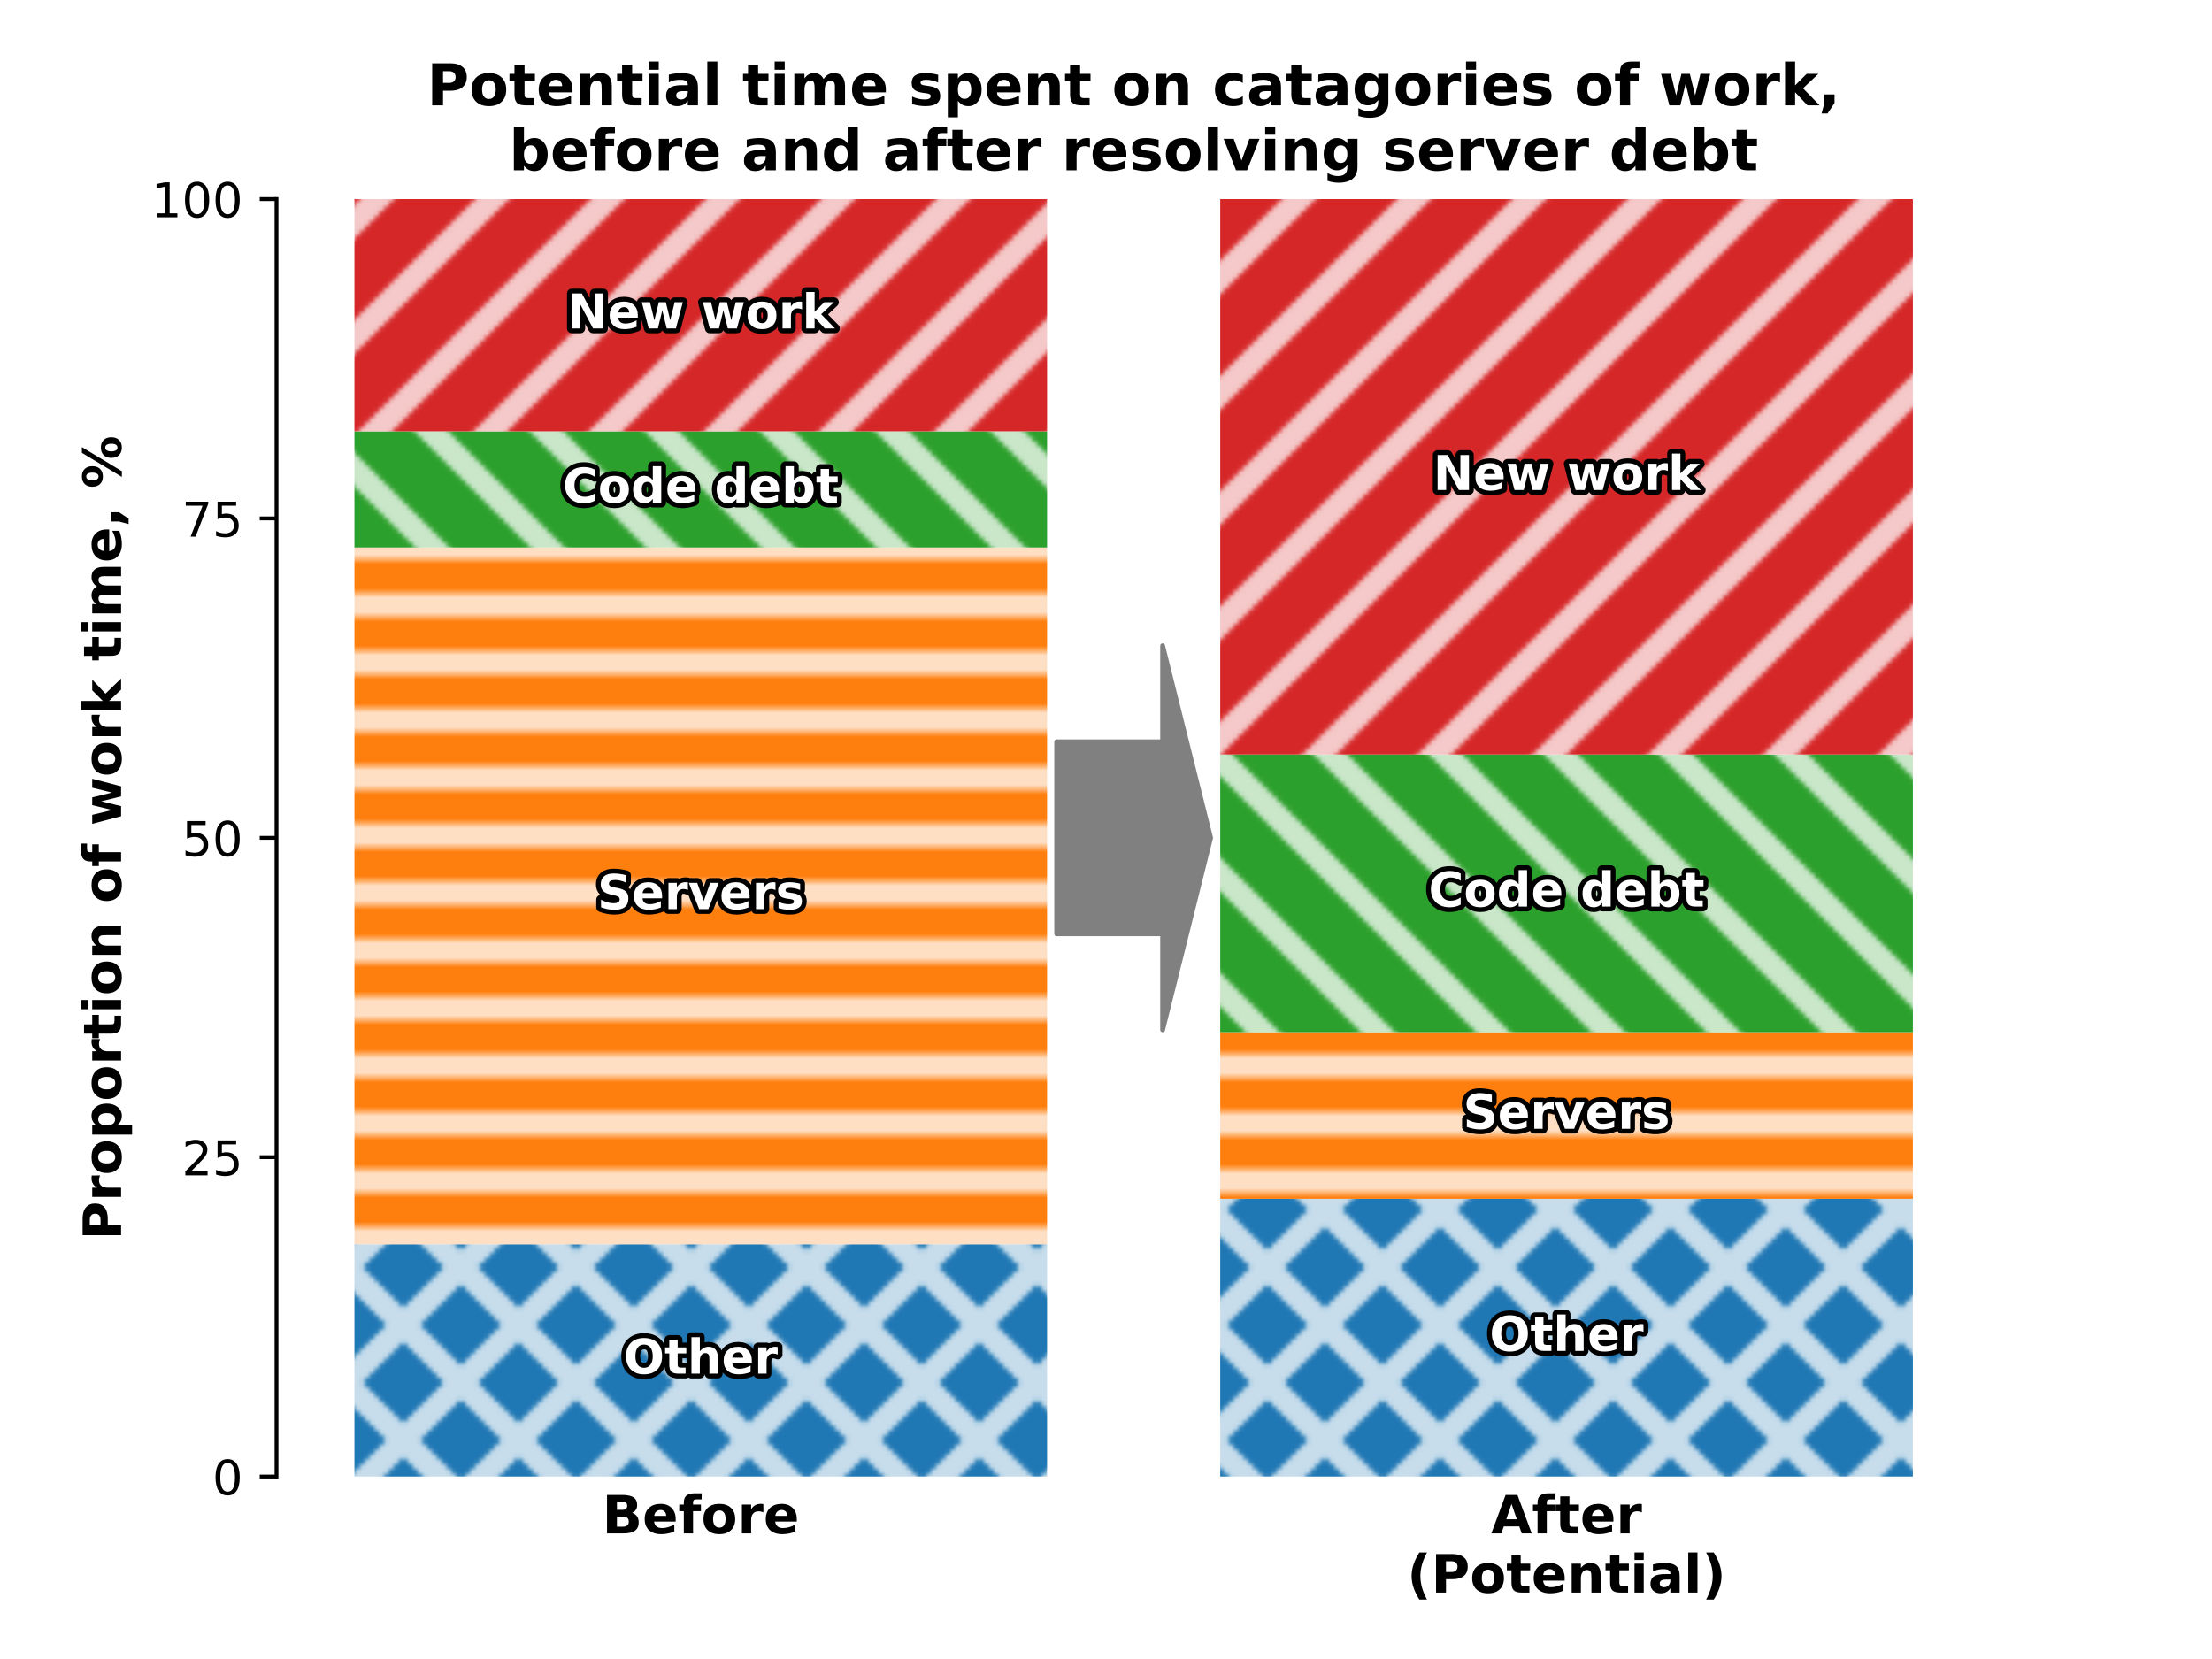 <?xml version="1.0" encoding="utf-8" standalone="no"?>
<!DOCTYPE svg PUBLIC "-//W3C//DTD SVG 1.1//EN"
  "http://www.w3.org/Graphics/SVG/1.1/DTD/svg11.dtd">
<!-- Created with matplotlib (https://matplotlib.org/) -->
<svg height="345.6pt" version="1.1" viewBox="0 0 460.8 345.6" width="460.8pt" xmlns="http://www.w3.org/2000/svg" xmlns:xlink="http://www.w3.org/1999/xlink">
 <defs>
  <style type="text/css">*{stroke-linecap:butt;stroke-linejoin:round;}</style>
 </defs>
 <g id="figure_1">
  <g id="patch_1">
   <path d="M 0 345.6 
L 460.8 345.6 
L 460.8 0 
L 0 0 
z
" style="fill:#ffffff;"/>
  </g>
  <g id="axes_1">
   <g id="patch_2">
    <path d="M 57.6 307.584 
L 414.72 307.584 
L 414.72 41.472 
L 57.6 41.472 
z
" style="fill:#ffffff;"/>
   </g>
   <g id="patch_3">
    <path clip-path="url(#pa46121ff83)" d="M 73.833 307.584 
L 218.124 307.584 
L 218.124 259.2 
L 73.833 259.2 
z
" style="fill:url(#h94bb7f1e06);"/>
   </g>
   <g id="patch_4">
    <path clip-path="url(#pa46121ff83)" d="M 254.196 307.584 
L 398.487 307.584 
L 398.487 249.734 
L 254.196 249.734 
z
" style="fill:url(#h94bb7f1e06);"/>
   </g>
   <g id="patch_5">
    <path clip-path="url(#pa46121ff83)" d="M 73.833 259.2 
L 218.124 259.2 
L 218.124 114.048 
L 73.833 114.048 
z
" style="fill:url(#h63ea161976);"/>
   </g>
   <g id="patch_6">
    <path clip-path="url(#pa46121ff83)" d="M 254.196 249.734 
L 398.487 249.734 
L 398.487 215.023 
L 254.196 215.023 
z
" style="fill:url(#h63ea161976);"/>
   </g>
   <g id="patch_7">
    <path clip-path="url(#pa46121ff83)" d="M 73.833 114.048 
L 218.124 114.048 
L 218.124 89.856 
L 73.833 89.856 
z
" style="fill:url(#h3c8b17b1ed);"/>
   </g>
   <g id="patch_8">
    <path clip-path="url(#pa46121ff83)" d="M 254.196 215.023 
L 398.487 215.023 
L 398.487 157.173 
L 254.196 157.173 
z
" style="fill:url(#h3c8b17b1ed);"/>
   </g>
   <g id="patch_9">
    <path clip-path="url(#pa46121ff83)" d="M 73.833 89.856 
L 218.124 89.856 
L 218.124 41.472 
L 73.833 41.472 
z
" style="fill:url(#h7356501e28);"/>
   </g>
   <g id="patch_10">
    <path clip-path="url(#pa46121ff83)" d="M 254.196 157.173 
L 398.487 157.173 
L 398.487 41.472 
L 254.196 41.472 
z
" style="fill:url(#h7356501e28);"/>
   </g>
   <g id="patch_11">
    <path clip-path="url(#pa46121ff83)" d="M 220.127 154.528 
Q 231.161 154.528 242.194 154.528 
L 242.194 134.528 
Q 247.195 154.528 252.196 174.528 
Q 247.195 194.528 242.194 214.528 
L 242.194 194.528 
Q 231.161 194.528 220.127 194.528 
L 220.127 154.528 
z
" style="fill:#808080;stroke:#808080;stroke-linecap:round;"/>
   </g>
   <g id="matplotlib.axis_1">
    <g id="xtick_1">
     <g id="line2d_1"/>
     <g id="text_1">
      <!-- Before -->
      <g transform="translate(125.442 319.442)scale(0.11 -0.11)">
       <defs>
        <path d="M 38.375 44.672 
Q 42.828 44.672 45.109 46.625 
Q 47.406 48.578 47.406 52.391 
Q 47.406 56.156 45.109 58.125 
Q 42.828 60.109 38.375 60.109 
L 27.984 60.109 
L 27.984 44.672 
z
M 39.016 12.797 
Q 44.672 12.797 47.531 15.188 
Q 50.391 17.578 50.391 22.406 
Q 50.391 27.156 47.562 29.516 
Q 44.734 31.891 39.016 31.891 
L 27.984 31.891 
L 27.984 12.797 
z
M 56.5 39.016 
Q 62.547 37.25 65.859 32.516 
Q 69.188 27.781 69.188 20.906 
Q 69.188 10.359 62.062 5.172 
Q 54.938 0 40.375 0 
L 9.188 0 
L 9.188 72.906 
L 37.406 72.906 
Q 52.594 72.906 59.406 68.312 
Q 66.219 63.719 66.219 53.609 
Q 66.219 48.297 63.719 44.562 
Q 61.234 40.828 56.5 39.016 
z
" id="DejaVuSans-Bold-66"/>
        <path d="M 62.984 27.484 
L 62.984 22.516 
L 22.125 22.516 
Q 22.75 16.359 26.562 13.281 
Q 30.375 10.203 37.203 10.203 
Q 42.719 10.203 48.5 11.844 
Q 54.297 13.484 60.406 16.797 
L 60.406 3.328 
Q 54.203 0.984 48 -0.219 
Q 41.797 -1.422 35.594 -1.422 
Q 20.75 -1.422 12.516 6.125 
Q 4.297 13.672 4.297 27.297 
Q 4.297 40.672 12.375 48.328 
Q 20.453 56 34.625 56 
Q 47.516 56 55.25 48.234 
Q 62.984 40.484 62.984 27.484 
z
M 45.016 33.297 
Q 45.016 38.281 42.109 41.328 
Q 39.203 44.391 34.516 44.391 
Q 29.438 44.391 26.266 41.531 
Q 23.094 38.672 22.312 33.297 
z
" id="DejaVuSans-Bold-101"/>
        <path d="M 44.391 75.984 
L 44.391 64.5 
L 34.719 64.5 
Q 31 64.5 29.531 63.156 
Q 28.078 61.812 28.078 58.5 
L 28.078 54.688 
L 43.016 54.688 
L 43.016 42.188 
L 28.078 42.188 
L 28.078 0 
L 10.594 0 
L 10.594 42.188 
L 1.906 42.188 
L 1.906 54.688 
L 10.594 54.688 
L 10.594 58.5 
Q 10.594 67.438 15.578 71.703 
Q 20.562 75.984 31 75.984 
z
" id="DejaVuSans-Bold-102"/>
        <path d="M 34.422 43.5 
Q 28.609 43.5 25.562 39.328 
Q 22.516 35.156 22.516 27.297 
Q 22.516 19.438 25.562 15.25 
Q 28.609 11.078 34.422 11.078 
Q 40.141 11.078 43.156 15.25 
Q 46.188 19.438 46.188 27.297 
Q 46.188 35.156 43.156 39.328 
Q 40.141 43.5 34.422 43.5 
z
M 34.422 56 
Q 48.531 56 56.469 48.375 
Q 64.406 40.766 64.406 27.297 
Q 64.406 13.812 56.469 6.188 
Q 48.531 -1.422 34.422 -1.422 
Q 20.266 -1.422 12.281 6.188 
Q 4.297 13.812 4.297 27.297 
Q 4.297 40.766 12.281 48.375 
Q 20.266 56 34.422 56 
z
" id="DejaVuSans-Bold-111"/>
        <path d="M 49.031 39.797 
Q 46.734 40.875 44.453 41.375 
Q 42.188 41.891 39.891 41.891 
Q 33.156 41.891 29.516 37.562 
Q 25.875 33.25 25.875 25.203 
L 25.875 0 
L 8.406 0 
L 8.406 54.688 
L 25.875 54.688 
L 25.875 45.703 
Q 29.25 51.078 33.609 53.531 
Q 37.984 56 44.094 56 
Q 44.969 56 45.984 55.922 
Q 47.016 55.859 48.969 55.609 
z
" id="DejaVuSans-Bold-114"/>
       </defs>
       <use xlink:href="#DejaVuSans-Bold-66"/>
       <use x="76.221" xlink:href="#DejaVuSans-Bold-101"/>
       <use x="144.043" xlink:href="#DejaVuSans-Bold-102"/>
       <use x="187.549" xlink:href="#DejaVuSans-Bold-111"/>
       <use x="256.25" xlink:href="#DejaVuSans-Bold-114"/>
       <use x="305.566" xlink:href="#DejaVuSans-Bold-101"/>
      </g>
     </g>
    </g>
    <g id="xtick_2">
     <g id="line2d_2"/>
     <g id="text_2">
      <!-- After -->
      <g transform="translate(310.621 319.442)scale(0.11 -0.11)">
       <defs>
        <path d="M 53.422 13.281 
L 24.031 13.281 
L 19.391 0 
L 0.484 0 
L 27.484 72.906 
L 49.906 72.906 
L 76.906 0 
L 58.016 0 
z
M 28.719 26.812 
L 48.688 26.812 
L 38.719 55.812 
z
" id="DejaVuSans-Bold-65"/>
        <path d="M 27.484 70.219 
L 27.484 54.688 
L 45.516 54.688 
L 45.516 42.188 
L 27.484 42.188 
L 27.484 19 
Q 27.484 15.188 29 13.844 
Q 30.516 12.5 35.016 12.5 
L 44 12.5 
L 44 0 
L 29 0 
Q 18.656 0 14.328 4.312 
Q 10.016 8.641 10.016 19 
L 10.016 42.188 
L 1.312 42.188 
L 1.312 54.688 
L 10.016 54.688 
L 10.016 70.219 
z
" id="DejaVuSans-Bold-116"/>
       </defs>
       <use xlink:href="#DejaVuSans-Bold-65"/>
       <use x="77.393" xlink:href="#DejaVuSans-Bold-102"/>
       <use x="120.898" xlink:href="#DejaVuSans-Bold-116"/>
       <use x="168.701" xlink:href="#DejaVuSans-Bold-101"/>
       <use x="236.523" xlink:href="#DejaVuSans-Bold-114"/>
      </g>
      <!-- (Potential) -->
      <g transform="translate(293.118 331.76)scale(0.11 -0.11)">
       <defs>
        <path d="M 37.703 -13.188 
L 23.188 -13.188 
Q 15.719 -1.125 12.156 9.734 
Q 8.594 20.609 8.594 31.297 
Q 8.594 42 12.172 52.953 
Q 15.766 63.922 23.188 75.875 
L 37.703 75.875 
Q 31.453 64.312 28.328 53.25 
Q 25.203 42.188 25.203 31.391 
Q 25.203 20.609 28.297 9.516 
Q 31.391 -1.562 37.703 -13.188 
z
" id="DejaVuSans-Bold-40"/>
        <path d="M 9.188 72.906 
L 40.375 72.906 
Q 54.297 72.906 61.734 66.719 
Q 69.188 60.547 69.188 49.125 
Q 69.188 37.641 61.734 31.469 
Q 54.297 25.297 40.375 25.297 
L 27.984 25.297 
L 27.984 0 
L 9.188 0 
z
M 27.984 59.281 
L 27.984 38.922 
L 38.375 38.922 
Q 43.844 38.922 46.828 41.578 
Q 49.812 44.234 49.812 49.125 
Q 49.812 54 46.828 56.641 
Q 43.844 59.281 38.375 59.281 
z
" id="DejaVuSans-Bold-80"/>
        <path d="M 63.375 33.297 
L 63.375 0 
L 45.797 0 
L 45.797 5.422 
L 45.797 25.484 
Q 45.797 32.562 45.484 35.25 
Q 45.172 37.938 44.391 39.203 
Q 43.359 40.922 41.594 41.875 
Q 39.844 42.828 37.594 42.828 
Q 32.125 42.828 29 38.594 
Q 25.875 34.375 25.875 26.906 
L 25.875 0 
L 8.406 0 
L 8.406 54.688 
L 25.875 54.688 
L 25.875 46.688 
Q 29.828 51.469 34.266 53.734 
Q 38.719 56 44.094 56 
Q 53.562 56 58.469 50.188 
Q 63.375 44.391 63.375 33.297 
z
" id="DejaVuSans-Bold-110"/>
        <path d="M 8.406 54.688 
L 25.875 54.688 
L 25.875 0 
L 8.406 0 
z
M 8.406 75.984 
L 25.875 75.984 
L 25.875 61.719 
L 8.406 61.719 
z
" id="DejaVuSans-Bold-105"/>
        <path d="M 32.906 24.609 
Q 27.438 24.609 24.672 22.75 
Q 21.922 20.906 21.922 17.281 
Q 21.922 13.969 24.141 12.078 
Q 26.375 10.203 30.328 10.203 
Q 35.25 10.203 38.625 13.734 
Q 42 17.281 42 22.609 
L 42 24.609 
z
M 59.625 31.203 
L 59.625 0 
L 42 0 
L 42 8.109 
Q 38.484 3.125 34.078 0.844 
Q 29.688 -1.422 23.391 -1.422 
Q 14.891 -1.422 9.594 3.531 
Q 4.297 8.5 4.297 16.406 
Q 4.297 26.031 10.906 30.516 
Q 17.531 35.016 31.688 35.016 
L 42 35.016 
L 42 36.375 
Q 42 40.531 38.719 42.453 
Q 35.453 44.391 28.516 44.391 
Q 22.906 44.391 18.062 43.266 
Q 13.234 42.141 9.078 39.891 
L 9.078 53.219 
Q 14.703 54.594 20.359 55.297 
Q 26.031 56 31.688 56 
Q 46.484 56 53.047 50.172 
Q 59.625 44.344 59.625 31.203 
z
" id="DejaVuSans-Bold-97"/>
        <path d="M 8.406 75.984 
L 25.875 75.984 
L 25.875 0 
L 8.406 0 
z
" id="DejaVuSans-Bold-108"/>
        <path d="M 8.016 -13.188 
Q 14.266 -1.562 17.391 9.516 
Q 20.516 20.609 20.516 31.391 
Q 20.516 42.188 17.391 53.25 
Q 14.266 64.312 8.016 75.875 
L 22.516 75.875 
Q 29.938 63.922 33.516 52.953 
Q 37.109 42 37.109 31.297 
Q 37.109 20.609 33.547 9.734 
Q 29.984 -1.125 22.516 -13.188 
z
" id="DejaVuSans-Bold-41"/>
       </defs>
       <use xlink:href="#DejaVuSans-Bold-40"/>
       <use x="45.703" xlink:href="#DejaVuSans-Bold-80"/>
       <use x="118.994" xlink:href="#DejaVuSans-Bold-111"/>
       <use x="187.695" xlink:href="#DejaVuSans-Bold-116"/>
       <use x="235.498" xlink:href="#DejaVuSans-Bold-101"/>
       <use x="303.32" xlink:href="#DejaVuSans-Bold-110"/>
       <use x="374.512" xlink:href="#DejaVuSans-Bold-116"/>
       <use x="422.314" xlink:href="#DejaVuSans-Bold-105"/>
       <use x="456.592" xlink:href="#DejaVuSans-Bold-97"/>
       <use x="524.072" xlink:href="#DejaVuSans-Bold-108"/>
       <use x="558.35" xlink:href="#DejaVuSans-Bold-41"/>
      </g>
     </g>
    </g>
   </g>
   <g id="matplotlib.axis_2">
    <g id="ytick_1">
     <g id="line2d_3">
      <defs>
       <path d="M 0 0 
L -3.5 0 
" id="m308a19fe18" style="stroke:#000000;stroke-width:0.8;"/>
      </defs>
      <g>
       <use style="stroke:#000000;stroke-width:0.8;" x="57.6" xlink:href="#m308a19fe18" y="307.584"/>
      </g>
     </g>
     <g id="text_3">
      <!-- 0 -->
      <g transform="translate(44.237 311.383)scale(0.1 -0.1)">
       <defs>
        <path d="M 31.781 66.406 
Q 24.172 66.406 20.328 58.906 
Q 16.5 51.422 16.5 36.375 
Q 16.5 21.391 20.328 13.891 
Q 24.172 6.391 31.781 6.391 
Q 39.453 6.391 43.281 13.891 
Q 47.125 21.391 47.125 36.375 
Q 47.125 51.422 43.281 58.906 
Q 39.453 66.406 31.781 66.406 
z
M 31.781 74.219 
Q 44.047 74.219 50.516 64.516 
Q 56.984 54.828 56.984 36.375 
Q 56.984 17.969 50.516 8.266 
Q 44.047 -1.422 31.781 -1.422 
Q 19.531 -1.422 13.062 8.266 
Q 6.594 17.969 6.594 36.375 
Q 6.594 54.828 13.062 64.516 
Q 19.531 74.219 31.781 74.219 
z
" id="DejaVuSans-48"/>
       </defs>
       <use xlink:href="#DejaVuSans-48"/>
      </g>
     </g>
    </g>
    <g id="ytick_2">
     <g id="line2d_4">
      <g>
       <use style="stroke:#000000;stroke-width:0.8;" x="57.6" xlink:href="#m308a19fe18" y="241.056"/>
      </g>
     </g>
     <g id="text_4">
      <!-- 25 -->
      <g transform="translate(37.875 244.855)scale(0.1 -0.1)">
       <defs>
        <path d="M 19.188 8.297 
L 53.609 8.297 
L 53.609 0 
L 7.328 0 
L 7.328 8.297 
Q 12.938 14.109 22.625 23.891 
Q 32.328 33.688 34.812 36.531 
Q 39.547 41.844 41.422 45.531 
Q 43.312 49.219 43.312 52.781 
Q 43.312 58.594 39.234 62.25 
Q 35.156 65.922 28.609 65.922 
Q 23.969 65.922 18.812 64.312 
Q 13.672 62.703 7.812 59.422 
L 7.812 69.391 
Q 13.766 71.781 18.938 73 
Q 24.125 74.219 28.422 74.219 
Q 39.75 74.219 46.484 68.547 
Q 53.219 62.891 53.219 53.422 
Q 53.219 48.922 51.531 44.891 
Q 49.859 40.875 45.406 35.406 
Q 44.188 33.984 37.641 27.219 
Q 31.109 20.453 19.188 8.297 
z
" id="DejaVuSans-50"/>
        <path d="M 10.797 72.906 
L 49.516 72.906 
L 49.516 64.594 
L 19.828 64.594 
L 19.828 46.734 
Q 21.969 47.469 24.109 47.828 
Q 26.266 48.188 28.422 48.188 
Q 40.625 48.188 47.75 41.5 
Q 54.891 34.812 54.891 23.391 
Q 54.891 11.625 47.562 5.094 
Q 40.234 -1.422 26.906 -1.422 
Q 22.312 -1.422 17.547 -0.641 
Q 12.797 0.141 7.719 1.703 
L 7.719 11.625 
Q 12.109 9.234 16.797 8.062 
Q 21.484 6.891 26.703 6.891 
Q 35.156 6.891 40.078 11.328 
Q 45.016 15.766 45.016 23.391 
Q 45.016 31 40.078 35.438 
Q 35.156 39.891 26.703 39.891 
Q 22.75 39.891 18.812 39.016 
Q 14.891 38.141 10.797 36.281 
z
" id="DejaVuSans-53"/>
       </defs>
       <use xlink:href="#DejaVuSans-50"/>
       <use x="63.623" xlink:href="#DejaVuSans-53"/>
      </g>
     </g>
    </g>
    <g id="ytick_3">
     <g id="line2d_5">
      <g>
       <use style="stroke:#000000;stroke-width:0.8;" x="57.6" xlink:href="#m308a19fe18" y="174.528"/>
      </g>
     </g>
     <g id="text_5">
      <!-- 50 -->
      <g transform="translate(37.875 178.327)scale(0.1 -0.1)">
       <use xlink:href="#DejaVuSans-53"/>
       <use x="63.623" xlink:href="#DejaVuSans-48"/>
      </g>
     </g>
    </g>
    <g id="ytick_4">
     <g id="line2d_6">
      <g>
       <use style="stroke:#000000;stroke-width:0.8;" x="57.6" xlink:href="#m308a19fe18" y="108"/>
      </g>
     </g>
     <g id="text_6">
      <!-- 75 -->
      <g transform="translate(37.875 111.799)scale(0.1 -0.1)">
       <defs>
        <path d="M 8.203 72.906 
L 55.078 72.906 
L 55.078 68.703 
L 28.609 0 
L 18.312 0 
L 43.219 64.594 
L 8.203 64.594 
z
" id="DejaVuSans-55"/>
       </defs>
       <use xlink:href="#DejaVuSans-55"/>
       <use x="63.623" xlink:href="#DejaVuSans-53"/>
      </g>
     </g>
    </g>
    <g id="ytick_5">
     <g id="line2d_7">
      <g>
       <use style="stroke:#000000;stroke-width:0.8;" x="57.6" xlink:href="#m308a19fe18" y="41.472"/>
      </g>
     </g>
     <g id="text_7">
      <!-- 100 -->
      <g transform="translate(31.512 45.271)scale(0.1 -0.1)">
       <defs>
        <path d="M 12.406 8.297 
L 28.516 8.297 
L 28.516 63.922 
L 10.984 60.406 
L 10.984 69.391 
L 28.422 72.906 
L 38.281 72.906 
L 38.281 8.297 
L 54.391 8.297 
L 54.391 0 
L 12.406 0 
z
" id="DejaVuSans-49"/>
       </defs>
       <use xlink:href="#DejaVuSans-49"/>
       <use x="63.623" xlink:href="#DejaVuSans-48"/>
       <use x="127.246" xlink:href="#DejaVuSans-48"/>
      </g>
     </g>
    </g>
    <g id="text_8">
     <!-- Proportion of work time, % -->
     <g transform="translate(25.225 258.322)rotate(-90)scale(0.11 -0.11)">
      <defs>
       <path d="M 25.875 7.906 
L 25.875 -20.797 
L 8.406 -20.797 
L 8.406 54.688 
L 25.875 54.688 
L 25.875 46.688 
Q 29.5 51.469 33.891 53.734 
Q 38.281 56 44 56 
Q 54.109 56 60.594 47.969 
Q 67.094 39.938 67.094 27.297 
Q 67.094 14.656 60.594 6.609 
Q 54.109 -1.422 44 -1.422 
Q 38.281 -1.422 33.891 0.844 
Q 29.5 3.125 25.875 7.906 
z
M 37.5 43.312 
Q 31.891 43.312 28.875 39.188 
Q 25.875 35.062 25.875 27.297 
Q 25.875 19.531 28.875 15.406 
Q 31.891 11.281 37.5 11.281 
Q 43.109 11.281 46.062 15.375 
Q 49.031 19.484 49.031 27.297 
Q 49.031 35.109 46.062 39.203 
Q 43.109 43.312 37.5 43.312 
z
" id="DejaVuSans-Bold-112"/>
       <path id="DejaVuSans-Bold-32"/>
       <path d="M 3.516 54.688 
L 20.516 54.688 
L 29.688 17 
L 38.922 54.688 
L 53.516 54.688 
L 62.703 17.391 
L 71.922 54.688 
L 88.922 54.688 
L 74.516 0 
L 55.422 0 
L 46.188 37.594 
L 37.016 0 
L 17.922 0 
z
" id="DejaVuSans-Bold-119"/>
       <path d="M 8.406 75.984 
L 25.875 75.984 
L 25.875 34.625 
L 46 54.688 
L 66.312 54.688 
L 39.594 29.594 
L 68.406 0 
L 47.219 0 
L 25.875 22.797 
L 25.875 0 
L 8.406 0 
z
" id="DejaVuSans-Bold-107"/>
       <path d="M 59.078 45.609 
Q 62.406 50.688 66.969 53.344 
Q 71.531 56 77 56 
Q 86.422 56 91.359 50.188 
Q 96.297 44.391 96.297 33.297 
L 96.297 0 
L 78.719 0 
L 78.719 28.516 
Q 78.766 29.156 78.781 29.828 
Q 78.812 30.516 78.812 31.781 
Q 78.812 37.594 77.094 40.203 
Q 75.391 42.828 71.578 42.828 
Q 66.609 42.828 63.891 38.719 
Q 61.188 34.625 61.078 26.859 
L 61.078 0 
L 43.5 0 
L 43.5 28.516 
Q 43.5 37.594 41.938 40.203 
Q 40.375 42.828 36.375 42.828 
Q 31.344 42.828 28.609 38.703 
Q 25.875 34.578 25.875 26.906 
L 25.875 0 
L 8.297 0 
L 8.297 54.688 
L 25.875 54.688 
L 25.875 46.688 
Q 29.109 51.312 33.281 53.656 
Q 37.453 56 42.484 56 
Q 48.141 56 52.484 53.266 
Q 56.844 50.531 59.078 45.609 
z
" id="DejaVuSans-Bold-109"/>
       <path d="M 10.203 18.891 
L 27.781 18.891 
L 27.781 4 
L 15.719 -14.203 
L 5.328 -14.203 
L 10.203 4 
z
" id="DejaVuSans-Bold-44"/>
       <path d="M 77.484 30.078 
Q 74.031 30.078 72.125 27.078 
Q 70.219 24.078 70.219 18.5 
Q 70.219 12.891 72.094 9.891 
Q 73.969 6.891 77.484 6.891 
Q 81 6.891 82.859 9.891 
Q 84.719 12.891 84.719 18.5 
Q 84.719 24.078 82.828 27.078 
Q 80.953 30.078 77.484 30.078 
z
M 77.484 38.281 
Q 86.578 38.281 91.797 33 
Q 97.016 27.734 97.016 18.5 
Q 97.016 9.281 91.797 3.922 
Q 86.578 -1.422 77.484 -1.422 
Q 68.406 -1.422 63.156 3.922 
Q 57.906 9.281 57.906 18.5 
Q 57.906 27.688 63.156 32.984 
Q 68.406 38.281 77.484 38.281 
z
M 32.719 -1.422 
L 21.922 -1.422 
L 67.484 74.219 
L 78.328 74.219 
z
M 22.703 74.219 
Q 31.781 74.219 36.984 68.922 
Q 42.188 63.625 42.188 54.391 
Q 42.188 45.172 36.984 39.844 
Q 31.781 34.516 22.703 34.516 
Q 13.625 34.516 8.422 39.844 
Q 3.219 45.172 3.219 54.391 
Q 3.219 63.625 8.422 68.922 
Q 13.625 74.219 22.703 74.219 
z
M 22.703 66.016 
Q 19.188 66.016 17.281 62.984 
Q 15.375 59.969 15.375 54.391 
Q 15.375 48.781 17.281 45.719 
Q 19.188 42.672 22.703 42.672 
Q 26.219 42.672 28.094 45.719 
Q 29.984 48.781 29.984 54.391 
Q 29.984 59.969 28.078 62.984 
Q 26.172 66.016 22.703 66.016 
z
" id="DejaVuSans-Bold-37"/>
      </defs>
      <use xlink:href="#DejaVuSans-Bold-80"/>
      <use x="73.291" xlink:href="#DejaVuSans-Bold-114"/>
      <use x="122.607" xlink:href="#DejaVuSans-Bold-111"/>
      <use x="191.309" xlink:href="#DejaVuSans-Bold-112"/>
      <use x="262.891" xlink:href="#DejaVuSans-Bold-111"/>
      <use x="331.592" xlink:href="#DejaVuSans-Bold-114"/>
      <use x="380.908" xlink:href="#DejaVuSans-Bold-116"/>
      <use x="428.711" xlink:href="#DejaVuSans-Bold-105"/>
      <use x="462.988" xlink:href="#DejaVuSans-Bold-111"/>
      <use x="531.689" xlink:href="#DejaVuSans-Bold-110"/>
      <use x="602.881" xlink:href="#DejaVuSans-Bold-32"/>
      <use x="637.695" xlink:href="#DejaVuSans-Bold-111"/>
      <use x="706.396" xlink:href="#DejaVuSans-Bold-102"/>
      <use x="749.902" xlink:href="#DejaVuSans-Bold-32"/>
      <use x="784.717" xlink:href="#DejaVuSans-Bold-119"/>
      <use x="877.1" xlink:href="#DejaVuSans-Bold-111"/>
      <use x="945.801" xlink:href="#DejaVuSans-Bold-114"/>
      <use x="995.117" xlink:href="#DejaVuSans-Bold-107"/>
      <use x="1061.621" xlink:href="#DejaVuSans-Bold-32"/>
      <use x="1096.436" xlink:href="#DejaVuSans-Bold-116"/>
      <use x="1144.238" xlink:href="#DejaVuSans-Bold-105"/>
      <use x="1178.516" xlink:href="#DejaVuSans-Bold-109"/>
      <use x="1282.715" xlink:href="#DejaVuSans-Bold-101"/>
      <use x="1350.537" xlink:href="#DejaVuSans-Bold-44"/>
      <use x="1388.525" xlink:href="#DejaVuSans-Bold-32"/>
      <use x="1423.34" xlink:href="#DejaVuSans-Bold-37"/>
     </g>
    </g>
   </g>
   <g id="patch_12">
    <path d="M 57.6 307.584 
L 57.6 41.472 
" style="fill:none;stroke:#000000;stroke-linecap:square;stroke-linejoin:miter;stroke-width:0.8;"/>
   </g>
   <g id="text_9">
    <path d="M 134.17 280.092 
Q 133.31 280.092 132.837 280.726 
Q 132.363 281.361 132.363 282.514 
Q 132.363 283.661 132.837 284.297 
Q 133.31 284.931 134.17 284.931 
Q 135.034 284.931 135.507 284.297 
Q 135.981 283.661 135.981 282.514 
Q 135.981 281.361 135.507 280.726 
Q 135.034 280.092 134.17 280.092 
z
M 134.17 278.729 
Q 135.927 278.729 136.923 279.736 
Q 137.92 280.74 137.92 282.514 
Q 137.92 284.281 136.923 285.287 
Q 135.927 286.294 134.17 286.294 
Q 132.416 286.294 131.418 285.287 
Q 130.42 284.281 130.42 282.514 
Q 130.42 280.74 131.418 279.736 
Q 132.416 278.729 134.17 278.729 
z
M 141.171 279.13 
L 141.171 280.683 
L 142.974 280.683 
L 142.974 281.933 
L 141.171 281.933 
L 141.171 284.251 
Q 141.171 284.633 141.322 284.767 
Q 141.474 284.901 141.924 284.901 
L 142.822 284.901 
L 142.822 286.151 
L 141.322 286.151 
Q 140.288 286.151 139.855 285.72 
Q 139.424 285.287 139.424 284.251 
L 139.424 281.933 
L 138.553 281.933 
L 138.553 280.683 
L 139.424 280.683 
L 139.424 279.13 
z
M 149.54 282.822 
L 149.54 286.151 
L 147.782 286.151 
L 147.782 285.609 
L 147.782 283.612 
Q 147.782 282.895 147.751 282.626 
Q 147.72 282.358 147.641 282.231 
Q 147.538 282.059 147.362 281.964 
Q 147.187 281.869 146.962 281.869 
Q 146.415 281.869 146.102 282.292 
Q 145.79 282.714 145.79 283.461 
L 145.79 286.151 
L 144.043 286.151 
L 144.043 278.553 
L 145.79 278.553 
L 145.79 281.483 
Q 146.185 281.005 146.629 280.778 
Q 147.074 280.551 147.612 280.551 
Q 148.559 280.551 149.049 281.133 
Q 149.54 281.712 149.54 282.822 
z
M 156.62 283.403 
L 156.62 283.9 
L 152.534 283.9 
Q 152.597 284.515 152.978 284.823 
Q 153.359 285.131 154.042 285.131 
Q 154.593 285.131 155.172 284.967 
Q 155.751 284.803 156.362 284.472 
L 156.362 285.819 
Q 155.742 286.053 155.122 286.173 
Q 154.501 286.294 153.881 286.294 
Q 152.397 286.294 151.573 285.539 
Q 150.751 284.784 150.751 283.422 
Q 150.751 282.084 151.559 281.319 
Q 152.367 280.551 153.784 280.551 
Q 155.073 280.551 155.847 281.328 
Q 156.62 282.103 156.62 283.403 
z
M 154.823 282.822 
Q 154.823 282.323 154.532 282.019 
Q 154.242 281.712 153.773 281.712 
Q 153.265 281.712 152.948 281.998 
Q 152.631 282.284 152.553 282.822 
z
M 162.007 282.172 
Q 161.777 282.064 161.549 282.014 
Q 161.323 281.962 161.093 281.962 
Q 160.419 281.962 160.055 282.395 
Q 159.691 282.826 159.691 283.631 
L 159.691 286.151 
L 157.944 286.151 
L 157.944 280.683 
L 159.691 280.683 
L 159.691 281.581 
Q 160.029 281.044 160.465 280.798 
Q 160.902 280.551 161.513 280.551 
Q 161.601 280.551 161.702 280.559 
Q 161.805 280.565 162.001 280.59 
z
" style="fill:#ffffff;stroke:#000000;stroke-width:2;"/>
    <path d="M 134.17 280.092 
Q 133.31 280.092 132.837 280.726 
Q 132.363 281.361 132.363 282.514 
Q 132.363 283.661 132.837 284.297 
Q 133.31 284.931 134.17 284.931 
Q 135.034 284.931 135.507 284.297 
Q 135.981 283.661 135.981 282.514 
Q 135.981 281.361 135.507 280.726 
Q 135.034 280.092 134.17 280.092 
z
M 134.17 278.729 
Q 135.927 278.729 136.923 279.736 
Q 137.92 280.74 137.92 282.514 
Q 137.92 284.281 136.923 285.287 
Q 135.927 286.294 134.17 286.294 
Q 132.416 286.294 131.418 285.287 
Q 130.42 284.281 130.42 282.514 
Q 130.42 280.74 131.418 279.736 
Q 132.416 278.729 134.17 278.729 
z
M 141.171 279.13 
L 141.171 280.683 
L 142.974 280.683 
L 142.974 281.933 
L 141.171 281.933 
L 141.171 284.251 
Q 141.171 284.633 141.322 284.767 
Q 141.474 284.901 141.924 284.901 
L 142.822 284.901 
L 142.822 286.151 
L 141.322 286.151 
Q 140.288 286.151 139.855 285.72 
Q 139.424 285.287 139.424 284.251 
L 139.424 281.933 
L 138.553 281.933 
L 138.553 280.683 
L 139.424 280.683 
L 139.424 279.13 
z
M 149.54 282.822 
L 149.54 286.151 
L 147.782 286.151 
L 147.782 285.609 
L 147.782 283.612 
Q 147.782 282.895 147.751 282.626 
Q 147.72 282.358 147.641 282.231 
Q 147.538 282.059 147.362 281.964 
Q 147.187 281.869 146.962 281.869 
Q 146.415 281.869 146.102 282.292 
Q 145.79 282.714 145.79 283.461 
L 145.79 286.151 
L 144.043 286.151 
L 144.043 278.553 
L 145.79 278.553 
L 145.79 281.483 
Q 146.185 281.005 146.629 280.778 
Q 147.074 280.551 147.612 280.551 
Q 148.559 280.551 149.049 281.133 
Q 149.54 281.712 149.54 282.822 
z
M 156.62 283.403 
L 156.62 283.9 
L 152.534 283.9 
Q 152.597 284.515 152.978 284.823 
Q 153.359 285.131 154.042 285.131 
Q 154.593 285.131 155.172 284.967 
Q 155.751 284.803 156.362 284.472 
L 156.362 285.819 
Q 155.742 286.053 155.122 286.173 
Q 154.501 286.294 153.881 286.294 
Q 152.397 286.294 151.573 285.539 
Q 150.751 284.784 150.751 283.422 
Q 150.751 282.084 151.559 281.319 
Q 152.367 280.551 153.784 280.551 
Q 155.073 280.551 155.847 281.328 
Q 156.62 282.103 156.62 283.403 
z
M 154.823 282.822 
Q 154.823 282.323 154.532 282.019 
Q 154.242 281.712 153.773 281.712 
Q 153.265 281.712 152.948 281.998 
Q 152.631 282.284 152.553 282.822 
z
M 162.007 282.172 
Q 161.777 282.064 161.549 282.014 
Q 161.323 281.962 161.093 281.962 
Q 160.419 281.962 160.055 282.395 
Q 159.691 282.826 159.691 283.631 
L 159.691 286.151 
L 157.944 286.151 
L 157.944 280.683 
L 159.691 280.683 
L 159.691 281.581 
Q 160.029 281.044 160.465 280.798 
Q 160.902 280.551 161.513 280.551 
Q 161.601 280.551 161.702 280.559 
Q 161.805 280.565 162.001 280.59 
z
" style="fill:#ffffff;"/>
   </g>
   <g id="text_10">
    <path d="M 314.533 275.359 
Q 313.674 275.359 313.2 275.993 
Q 312.727 276.628 312.727 277.781 
Q 312.727 278.928 313.2 279.563 
Q 313.674 280.198 314.533 280.198 
Q 315.397 280.198 315.871 279.563 
Q 316.344 278.928 316.344 277.781 
Q 316.344 276.628 315.871 275.993 
Q 315.397 275.359 314.533 275.359 
z
M 314.533 273.996 
Q 316.291 273.996 317.286 275.003 
Q 318.283 276.007 318.283 277.781 
Q 318.283 279.548 317.286 280.554 
Q 316.291 281.56 314.533 281.56 
Q 312.78 281.56 311.782 280.554 
Q 310.783 279.548 310.783 277.781 
Q 310.783 276.007 311.782 275.003 
Q 312.78 273.996 314.533 273.996 
z
M 321.534 274.396 
L 321.534 275.949 
L 323.337 275.949 
L 323.337 277.199 
L 321.534 277.199 
L 321.534 279.518 
Q 321.534 279.899 321.686 280.034 
Q 321.837 280.168 322.287 280.168 
L 323.186 280.168 
L 323.186 281.418 
L 321.686 281.418 
Q 320.651 281.418 320.219 280.987 
Q 319.787 280.554 319.787 279.518 
L 319.787 277.199 
L 318.917 277.199 
L 318.917 275.949 
L 319.787 275.949 
L 319.787 274.396 
z
M 329.904 278.088 
L 329.904 281.418 
L 328.146 281.418 
L 328.146 280.876 
L 328.146 278.879 
Q 328.146 278.162 328.114 277.893 
Q 328.083 277.624 328.005 277.498 
Q 327.902 277.326 327.725 277.231 
Q 327.55 277.135 327.325 277.135 
Q 326.779 277.135 326.466 277.559 
Q 326.154 277.981 326.154 278.728 
L 326.154 281.418 
L 324.407 281.418 
L 324.407 273.82 
L 326.154 273.82 
L 326.154 276.749 
Q 326.549 276.271 326.993 276.045 
Q 327.438 275.818 327.975 275.818 
Q 328.922 275.818 329.413 276.399 
Q 329.904 276.979 329.904 278.088 
z
M 336.984 278.67 
L 336.984 279.167 
L 332.898 279.167 
Q 332.96 279.782 333.341 280.09 
Q 333.723 280.398 334.405 280.398 
Q 334.957 280.398 335.535 280.234 
Q 336.115 280.07 336.726 279.738 
L 336.726 281.085 
Q 336.105 281.32 335.485 281.44 
Q 334.865 281.56 334.245 281.56 
Q 332.76 281.56 331.937 280.806 
Q 331.115 280.051 331.115 278.688 
Q 331.115 277.351 331.923 276.585 
Q 332.73 275.818 334.148 275.818 
Q 335.437 275.818 336.21 276.595 
Q 336.984 277.37 336.984 278.67 
z
M 335.187 278.088 
Q 335.187 277.59 334.896 277.285 
Q 334.605 276.979 334.137 276.979 
Q 333.629 276.979 333.312 277.265 
Q 332.995 277.551 332.916 278.088 
z
M 342.371 277.438 
Q 342.141 277.331 341.913 277.281 
Q 341.686 277.229 341.456 277.229 
Q 340.783 277.229 340.419 277.662 
Q 340.055 278.093 340.055 278.898 
L 340.055 281.418 
L 338.308 281.418 
L 338.308 275.949 
L 340.055 275.949 
L 340.055 276.848 
Q 340.392 276.31 340.828 276.065 
Q 341.266 275.818 341.877 275.818 
Q 341.964 275.818 342.066 275.826 
Q 342.169 275.832 342.364 275.857 
z
" style="fill:#ffffff;stroke:#000000;stroke-width:2;"/>
    <path d="M 314.533 275.359 
Q 313.674 275.359 313.2 275.993 
Q 312.727 276.628 312.727 277.781 
Q 312.727 278.928 313.2 279.563 
Q 313.674 280.198 314.533 280.198 
Q 315.397 280.198 315.871 279.563 
Q 316.344 278.928 316.344 277.781 
Q 316.344 276.628 315.871 275.993 
Q 315.397 275.359 314.533 275.359 
z
M 314.533 273.996 
Q 316.291 273.996 317.286 275.003 
Q 318.283 276.007 318.283 277.781 
Q 318.283 279.548 317.286 280.554 
Q 316.291 281.56 314.533 281.56 
Q 312.78 281.56 311.782 280.554 
Q 310.783 279.548 310.783 277.781 
Q 310.783 276.007 311.782 275.003 
Q 312.78 273.996 314.533 273.996 
z
M 321.534 274.396 
L 321.534 275.949 
L 323.337 275.949 
L 323.337 277.199 
L 321.534 277.199 
L 321.534 279.518 
Q 321.534 279.899 321.686 280.034 
Q 321.837 280.168 322.287 280.168 
L 323.186 280.168 
L 323.186 281.418 
L 321.686 281.418 
Q 320.651 281.418 320.219 280.987 
Q 319.787 280.554 319.787 279.518 
L 319.787 277.199 
L 318.917 277.199 
L 318.917 275.949 
L 319.787 275.949 
L 319.787 274.396 
z
M 329.904 278.088 
L 329.904 281.418 
L 328.146 281.418 
L 328.146 280.876 
L 328.146 278.879 
Q 328.146 278.162 328.114 277.893 
Q 328.083 277.624 328.005 277.498 
Q 327.902 277.326 327.725 277.231 
Q 327.55 277.135 327.325 277.135 
Q 326.779 277.135 326.466 277.559 
Q 326.154 277.981 326.154 278.728 
L 326.154 281.418 
L 324.407 281.418 
L 324.407 273.82 
L 326.154 273.82 
L 326.154 276.749 
Q 326.549 276.271 326.993 276.045 
Q 327.438 275.818 327.975 275.818 
Q 328.922 275.818 329.413 276.399 
Q 329.904 276.979 329.904 278.088 
z
M 336.984 278.67 
L 336.984 279.167 
L 332.898 279.167 
Q 332.96 279.782 333.341 280.09 
Q 333.723 280.398 334.405 280.398 
Q 334.957 280.398 335.535 280.234 
Q 336.115 280.07 336.726 279.738 
L 336.726 281.085 
Q 336.105 281.32 335.485 281.44 
Q 334.865 281.56 334.245 281.56 
Q 332.76 281.56 331.937 280.806 
Q 331.115 280.051 331.115 278.688 
Q 331.115 277.351 331.923 276.585 
Q 332.73 275.818 334.148 275.818 
Q 335.437 275.818 336.21 276.595 
Q 336.984 277.37 336.984 278.67 
z
M 335.187 278.088 
Q 335.187 277.59 334.896 277.285 
Q 334.605 276.979 334.137 276.979 
Q 333.629 276.979 333.312 277.265 
Q 332.995 277.551 332.916 278.088 
z
M 342.371 277.438 
Q 342.141 277.331 341.913 277.281 
Q 341.686 277.229 341.456 277.229 
Q 340.783 277.229 340.419 277.662 
Q 340.055 278.093 340.055 278.898 
L 340.055 281.418 
L 338.308 281.418 
L 338.308 275.949 
L 340.055 275.949 
L 340.055 276.848 
Q 340.392 276.31 340.828 276.065 
Q 341.266 275.818 341.877 275.818 
Q 341.964 275.818 342.066 275.826 
Q 342.169 275.832 342.364 275.857 
z
" style="fill:#ffffff;"/>
   </g>
   <g id="text_11">
    <path d="M 130.419 182.322 
L 130.419 183.866 
Q 129.819 183.597 129.247 183.462 
Q 128.677 183.324 128.169 183.324 
Q 127.495 183.324 127.172 183.51 
Q 126.85 183.694 126.85 184.085 
Q 126.85 184.379 127.067 184.543 
Q 127.284 184.705 127.856 184.822 
L 128.656 184.983 
Q 129.872 185.229 130.384 185.727 
Q 130.898 186.224 130.898 187.143 
Q 130.898 188.347 130.183 188.936 
Q 129.467 189.526 127.997 189.526 
Q 127.305 189.526 126.606 189.393 
Q 125.908 189.262 125.209 189.002 
L 125.209 187.416 
Q 125.908 187.786 126.559 187.976 
Q 127.211 188.163 127.817 188.163 
Q 128.433 188.163 128.759 187.958 
Q 129.086 187.752 129.086 187.371 
Q 129.086 187.03 128.864 186.844 
Q 128.642 186.658 127.978 186.512 
L 127.25 186.351 
Q 126.156 186.116 125.65 185.604 
Q 125.145 185.091 125.145 184.222 
Q 125.145 183.133 125.848 182.547 
Q 126.552 181.962 127.87 181.962 
Q 128.472 181.962 129.106 182.052 
Q 129.741 182.143 130.419 182.322 
z
M 137.929 186.635 
L 137.929 187.132 
L 133.843 187.132 
Q 133.905 187.747 134.287 188.055 
Q 134.668 188.363 135.351 188.363 
Q 135.902 188.363 136.48 188.199 
Q 137.06 188.035 137.671 187.704 
L 137.671 189.051 
Q 137.051 189.285 136.43 189.405 
Q 135.81 189.526 135.19 189.526 
Q 133.705 189.526 132.882 188.771 
Q 132.06 188.016 132.06 186.654 
Q 132.06 185.316 132.868 184.551 
Q 133.676 183.783 135.093 183.783 
Q 136.382 183.783 137.155 184.56 
Q 137.929 185.335 137.929 186.635 
z
M 136.132 186.054 
Q 136.132 185.555 135.841 185.251 
Q 135.551 184.944 135.082 184.944 
Q 134.574 184.944 134.257 185.23 
Q 133.94 185.516 133.862 186.054 
z
M 143.316 185.404 
Q 143.086 185.296 142.858 185.246 
Q 142.631 185.194 142.402 185.194 
Q 141.728 185.194 141.364 185.627 
Q 141 186.058 141 186.863 
L 141 189.383 
L 139.253 189.383 
L 139.253 183.915 
L 141 183.915 
L 141 184.813 
Q 141.338 184.276 141.773 184.03 
Q 142.211 183.783 142.822 183.783 
Q 142.909 183.783 143.011 183.791 
Q 143.114 183.797 143.309 183.822 
z
M 143.496 183.915 
L 145.244 183.915 
L 146.607 187.694 
L 147.963 183.915 
L 149.716 183.915 
L 147.563 189.383 
L 145.644 189.383 
z
M 156.161 186.635 
L 156.161 187.132 
L 152.075 187.132 
Q 152.138 187.747 152.519 188.055 
Q 152.9 188.363 153.583 188.363 
Q 154.135 188.363 154.713 188.199 
Q 155.292 188.035 155.903 187.704 
L 155.903 189.051 
Q 155.283 189.285 154.663 189.405 
Q 154.042 189.526 153.422 189.526 
Q 151.938 189.526 151.114 188.771 
Q 150.292 188.016 150.292 186.654 
Q 150.292 185.316 151.1 184.551 
Q 151.908 183.783 153.325 183.783 
Q 154.614 183.783 155.388 184.56 
Q 156.161 185.335 156.161 186.635 
z
M 154.364 186.054 
Q 154.364 185.555 154.074 185.251 
Q 153.783 184.944 153.314 184.944 
Q 152.807 184.944 152.489 185.23 
Q 152.172 185.516 152.094 186.054 
z
M 161.548 185.404 
Q 161.318 185.296 161.09 185.246 
Q 160.864 185.194 160.634 185.194 
Q 159.961 185.194 159.597 185.627 
Q 159.232 186.058 159.232 186.863 
L 159.232 189.383 
L 157.486 189.383 
L 157.486 183.915 
L 159.232 183.915 
L 159.232 184.813 
Q 159.57 184.276 160.006 184.03 
Q 160.443 183.783 161.054 183.783 
Q 161.142 183.783 161.243 183.791 
Q 161.347 183.797 161.542 183.822 
z
M 166.689 184.085 
L 166.689 185.413 
Q 166.128 185.179 165.605 185.061 
Q 165.083 184.944 164.619 184.944 
Q 164.12 184.944 163.878 185.069 
Q 163.638 185.194 163.638 185.452 
Q 163.638 185.663 163.82 185.776 
Q 164.003 185.887 164.477 185.941 
L 164.784 185.985 
Q 166.128 186.155 166.591 186.546 
Q 167.055 186.936 167.055 187.772 
Q 167.055 188.646 166.409 189.087 
Q 165.766 189.526 164.488 189.526 
Q 163.945 189.526 163.366 189.44 
Q 162.788 189.354 162.177 189.183 
L 162.177 187.855 
Q 162.7 188.108 163.248 188.237 
Q 163.798 188.363 164.364 188.363 
Q 164.878 188.363 165.136 188.222 
Q 165.395 188.08 165.395 187.801 
Q 165.395 187.566 165.217 187.452 
Q 165.039 187.338 164.506 187.274 
L 164.198 187.235 
Q 163.031 187.088 162.563 186.693 
Q 162.094 186.297 162.094 185.491 
Q 162.094 184.622 162.689 184.204 
Q 163.286 183.783 164.516 183.783 
Q 165 183.783 165.531 183.857 
Q 166.064 183.929 166.689 184.085 
z
" style="fill:#ffffff;stroke:#000000;stroke-width:2;"/>
    <path d="M 130.419 182.322 
L 130.419 183.866 
Q 129.819 183.597 129.247 183.462 
Q 128.677 183.324 128.169 183.324 
Q 127.495 183.324 127.172 183.51 
Q 126.85 183.694 126.85 184.085 
Q 126.85 184.379 127.067 184.543 
Q 127.284 184.705 127.856 184.822 
L 128.656 184.983 
Q 129.872 185.229 130.384 185.727 
Q 130.898 186.224 130.898 187.143 
Q 130.898 188.347 130.183 188.936 
Q 129.467 189.526 127.997 189.526 
Q 127.305 189.526 126.606 189.393 
Q 125.908 189.262 125.209 189.002 
L 125.209 187.416 
Q 125.908 187.786 126.559 187.976 
Q 127.211 188.163 127.817 188.163 
Q 128.433 188.163 128.759 187.958 
Q 129.086 187.752 129.086 187.371 
Q 129.086 187.03 128.864 186.844 
Q 128.642 186.658 127.978 186.512 
L 127.25 186.351 
Q 126.156 186.116 125.65 185.604 
Q 125.145 185.091 125.145 184.222 
Q 125.145 183.133 125.848 182.547 
Q 126.552 181.962 127.87 181.962 
Q 128.472 181.962 129.106 182.052 
Q 129.741 182.143 130.419 182.322 
z
M 137.929 186.635 
L 137.929 187.132 
L 133.843 187.132 
Q 133.905 187.747 134.287 188.055 
Q 134.668 188.363 135.351 188.363 
Q 135.902 188.363 136.48 188.199 
Q 137.06 188.035 137.671 187.704 
L 137.671 189.051 
Q 137.051 189.285 136.43 189.405 
Q 135.81 189.526 135.19 189.526 
Q 133.705 189.526 132.882 188.771 
Q 132.06 188.016 132.06 186.654 
Q 132.06 185.316 132.868 184.551 
Q 133.676 183.783 135.093 183.783 
Q 136.382 183.783 137.155 184.56 
Q 137.929 185.335 137.929 186.635 
z
M 136.132 186.054 
Q 136.132 185.555 135.841 185.251 
Q 135.551 184.944 135.082 184.944 
Q 134.574 184.944 134.257 185.23 
Q 133.94 185.516 133.862 186.054 
z
M 143.316 185.404 
Q 143.086 185.296 142.858 185.246 
Q 142.631 185.194 142.402 185.194 
Q 141.728 185.194 141.364 185.627 
Q 141 186.058 141 186.863 
L 141 189.383 
L 139.253 189.383 
L 139.253 183.915 
L 141 183.915 
L 141 184.813 
Q 141.338 184.276 141.773 184.03 
Q 142.211 183.783 142.822 183.783 
Q 142.909 183.783 143.011 183.791 
Q 143.114 183.797 143.309 183.822 
z
M 143.496 183.915 
L 145.244 183.915 
L 146.607 187.694 
L 147.963 183.915 
L 149.716 183.915 
L 147.563 189.383 
L 145.644 189.383 
z
M 156.161 186.635 
L 156.161 187.132 
L 152.075 187.132 
Q 152.138 187.747 152.519 188.055 
Q 152.9 188.363 153.583 188.363 
Q 154.135 188.363 154.713 188.199 
Q 155.292 188.035 155.903 187.704 
L 155.903 189.051 
Q 155.283 189.285 154.663 189.405 
Q 154.042 189.526 153.422 189.526 
Q 151.938 189.526 151.114 188.771 
Q 150.292 188.016 150.292 186.654 
Q 150.292 185.316 151.1 184.551 
Q 151.908 183.783 153.325 183.783 
Q 154.614 183.783 155.388 184.56 
Q 156.161 185.335 156.161 186.635 
z
M 154.364 186.054 
Q 154.364 185.555 154.074 185.251 
Q 153.783 184.944 153.314 184.944 
Q 152.807 184.944 152.489 185.23 
Q 152.172 185.516 152.094 186.054 
z
M 161.548 185.404 
Q 161.318 185.296 161.09 185.246 
Q 160.864 185.194 160.634 185.194 
Q 159.961 185.194 159.597 185.627 
Q 159.232 186.058 159.232 186.863 
L 159.232 189.383 
L 157.486 189.383 
L 157.486 183.915 
L 159.232 183.915 
L 159.232 184.813 
Q 159.57 184.276 160.006 184.03 
Q 160.443 183.783 161.054 183.783 
Q 161.142 183.783 161.243 183.791 
Q 161.347 183.797 161.542 183.822 
z
M 166.689 184.085 
L 166.689 185.413 
Q 166.128 185.179 165.605 185.061 
Q 165.083 184.944 164.619 184.944 
Q 164.12 184.944 163.878 185.069 
Q 163.638 185.194 163.638 185.452 
Q 163.638 185.663 163.82 185.776 
Q 164.003 185.887 164.477 185.941 
L 164.784 185.985 
Q 166.128 186.155 166.591 186.546 
Q 167.055 186.936 167.055 187.772 
Q 167.055 188.646 166.409 189.087 
Q 165.766 189.526 164.488 189.526 
Q 163.945 189.526 163.366 189.44 
Q 162.788 189.354 162.177 189.183 
L 162.177 187.855 
Q 162.7 188.108 163.248 188.237 
Q 163.798 188.363 164.364 188.363 
Q 164.878 188.363 165.136 188.222 
Q 165.395 188.08 165.395 187.801 
Q 165.395 187.566 165.217 187.452 
Q 165.039 187.338 164.506 187.274 
L 164.198 187.235 
Q 163.031 187.088 162.563 186.693 
Q 162.094 186.297 162.094 185.491 
Q 162.094 184.622 162.689 184.204 
Q 163.286 183.783 164.516 183.783 
Q 165 183.783 165.531 183.857 
Q 166.064 183.929 166.689 184.085 
z
" style="fill:#ffffff;"/>
   </g>
   <g id="text_12">
    <path d="M 310.782 228.077 
L 310.782 229.621 
Q 310.182 229.352 309.611 229.216 
Q 309.04 229.078 308.532 229.078 
Q 307.859 229.078 307.536 229.264 
Q 307.214 229.449 307.214 229.839 
Q 307.214 230.133 307.431 230.297 
Q 307.648 230.46 308.22 230.577 
L 309.02 230.738 
Q 310.236 230.983 310.748 231.482 
Q 311.262 231.978 311.262 232.897 
Q 311.262 234.102 310.547 234.691 
Q 309.831 235.28 308.361 235.28 
Q 307.668 235.28 306.97 235.147 
Q 306.272 235.016 305.573 234.757 
L 305.573 233.171 
Q 306.272 233.541 306.923 233.73 
Q 307.575 233.917 308.181 233.917 
Q 308.797 233.917 309.123 233.713 
Q 309.45 233.507 309.45 233.125 
Q 309.45 232.785 309.228 232.599 
Q 309.006 232.413 308.342 232.266 
L 307.614 232.105 
Q 306.52 231.871 306.014 231.358 
Q 305.509 230.846 305.509 229.977 
Q 305.509 228.888 306.212 228.302 
Q 306.915 227.716 308.234 227.716 
Q 308.836 227.716 309.47 227.807 
Q 310.104 227.897 310.782 228.077 
z
M 318.292 232.389 
L 318.292 232.886 
L 314.206 232.886 
Q 314.269 233.502 314.65 233.81 
Q 315.031 234.117 315.714 234.117 
Q 316.266 234.117 316.844 233.953 
Q 317.424 233.789 318.035 233.458 
L 318.035 234.805 
Q 317.414 235.039 316.794 235.16 
Q 316.174 235.28 315.553 235.28 
Q 314.069 235.28 313.246 234.525 
Q 312.424 233.771 312.424 232.408 
Q 312.424 231.071 313.231 230.305 
Q 314.039 229.538 315.456 229.538 
Q 316.746 229.538 317.519 230.314 
Q 318.292 231.089 318.292 232.389 
z
M 316.496 231.808 
Q 316.496 231.31 316.205 231.005 
Q 315.914 230.699 315.446 230.699 
Q 314.938 230.699 314.621 230.985 
Q 314.303 231.271 314.225 231.808 
z
M 323.679 231.158 
Q 323.45 231.05 323.222 231 
Q 322.995 230.949 322.765 230.949 
Q 322.092 230.949 321.728 231.382 
Q 321.364 231.813 321.364 232.617 
L 321.364 235.138 
L 319.617 235.138 
L 319.617 229.669 
L 321.364 229.669 
L 321.364 230.567 
Q 321.701 230.03 322.137 229.785 
Q 322.575 229.538 323.186 229.538 
Q 323.273 229.538 323.375 229.546 
Q 323.478 229.552 323.673 229.577 
z
M 323.859 229.669 
L 325.608 229.669 
L 326.97 233.449 
L 328.327 229.669 
L 330.08 229.669 
L 327.927 235.138 
L 326.008 235.138 
z
M 336.525 232.389 
L 336.525 232.886 
L 332.439 232.886 
Q 332.501 233.502 332.883 233.81 
Q 333.264 234.117 333.947 234.117 
Q 334.498 234.117 335.076 233.953 
Q 335.656 233.789 336.267 233.458 
L 336.267 234.805 
Q 335.647 235.039 335.026 235.16 
Q 334.406 235.28 333.786 235.28 
Q 332.301 235.28 331.478 234.525 
Q 330.656 233.771 330.656 232.408 
Q 330.656 231.071 331.464 230.305 
Q 332.272 229.538 333.689 229.538 
Q 334.978 229.538 335.751 230.314 
Q 336.525 231.089 336.525 232.389 
z
M 334.728 231.808 
Q 334.728 231.31 334.437 231.005 
Q 334.147 230.699 333.678 230.699 
Q 333.17 230.699 332.853 230.985 
Q 332.536 231.271 332.458 231.808 
z
M 341.912 231.158 
Q 341.682 231.05 341.454 231 
Q 341.227 230.949 340.998 230.949 
Q 340.324 230.949 339.96 231.382 
Q 339.596 231.813 339.596 232.617 
L 339.596 235.138 
L 337.849 235.138 
L 337.849 229.669 
L 339.596 229.669 
L 339.596 230.567 
Q 339.934 230.03 340.37 229.785 
Q 340.807 229.538 341.418 229.538 
Q 341.505 229.538 341.607 229.546 
Q 341.71 229.552 341.905 229.577 
z
M 347.053 229.839 
L 347.053 231.167 
Q 346.492 230.933 345.968 230.816 
Q 345.447 230.699 344.982 230.699 
Q 344.484 230.699 344.242 230.824 
Q 344.001 230.949 344.001 231.207 
Q 344.001 231.417 344.184 231.53 
Q 344.367 231.641 344.84 231.696 
L 345.148 231.739 
Q 346.492 231.91 346.954 232.3 
Q 347.418 232.691 347.418 233.527 
Q 347.418 234.4 346.773 234.841 
Q 346.129 235.28 344.851 235.28 
Q 344.309 235.28 343.729 235.194 
Q 343.151 235.108 342.54 234.938 
L 342.54 233.61 
Q 343.064 233.863 343.612 233.991 
Q 344.162 234.117 344.728 234.117 
Q 345.242 234.117 345.5 233.977 
Q 345.759 233.835 345.759 233.555 
Q 345.759 233.321 345.581 233.207 
Q 345.403 233.092 344.87 233.028 
L 344.562 232.989 
Q 343.395 232.842 342.926 232.447 
Q 342.457 232.052 342.457 231.246 
Q 342.457 230.377 343.053 229.958 
Q 343.65 229.538 344.879 229.538 
Q 345.364 229.538 345.895 229.611 
Q 346.428 229.683 347.053 229.839 
z
" style="fill:#ffffff;stroke:#000000;stroke-width:2;"/>
    <path d="M 310.782 228.077 
L 310.782 229.621 
Q 310.182 229.352 309.611 229.216 
Q 309.04 229.078 308.532 229.078 
Q 307.859 229.078 307.536 229.264 
Q 307.214 229.449 307.214 229.839 
Q 307.214 230.133 307.431 230.297 
Q 307.648 230.46 308.22 230.577 
L 309.02 230.738 
Q 310.236 230.983 310.748 231.482 
Q 311.262 231.978 311.262 232.897 
Q 311.262 234.102 310.547 234.691 
Q 309.831 235.28 308.361 235.28 
Q 307.668 235.28 306.97 235.147 
Q 306.272 235.016 305.573 234.757 
L 305.573 233.171 
Q 306.272 233.541 306.923 233.73 
Q 307.575 233.917 308.181 233.917 
Q 308.797 233.917 309.123 233.713 
Q 309.45 233.507 309.45 233.125 
Q 309.45 232.785 309.228 232.599 
Q 309.006 232.413 308.342 232.266 
L 307.614 232.105 
Q 306.52 231.871 306.014 231.358 
Q 305.509 230.846 305.509 229.977 
Q 305.509 228.888 306.212 228.302 
Q 306.915 227.716 308.234 227.716 
Q 308.836 227.716 309.47 227.807 
Q 310.104 227.897 310.782 228.077 
z
M 318.292 232.389 
L 318.292 232.886 
L 314.206 232.886 
Q 314.269 233.502 314.65 233.81 
Q 315.031 234.117 315.714 234.117 
Q 316.266 234.117 316.844 233.953 
Q 317.424 233.789 318.035 233.458 
L 318.035 234.805 
Q 317.414 235.039 316.794 235.16 
Q 316.174 235.28 315.553 235.28 
Q 314.069 235.28 313.246 234.525 
Q 312.424 233.771 312.424 232.408 
Q 312.424 231.071 313.231 230.305 
Q 314.039 229.538 315.456 229.538 
Q 316.746 229.538 317.519 230.314 
Q 318.292 231.089 318.292 232.389 
z
M 316.496 231.808 
Q 316.496 231.31 316.205 231.005 
Q 315.914 230.699 315.446 230.699 
Q 314.938 230.699 314.621 230.985 
Q 314.303 231.271 314.225 231.808 
z
M 323.679 231.158 
Q 323.45 231.05 323.222 231 
Q 322.995 230.949 322.765 230.949 
Q 322.092 230.949 321.728 231.382 
Q 321.364 231.813 321.364 232.617 
L 321.364 235.138 
L 319.617 235.138 
L 319.617 229.669 
L 321.364 229.669 
L 321.364 230.567 
Q 321.701 230.03 322.137 229.785 
Q 322.575 229.538 323.186 229.538 
Q 323.273 229.538 323.375 229.546 
Q 323.478 229.552 323.673 229.577 
z
M 323.859 229.669 
L 325.608 229.669 
L 326.97 233.449 
L 328.327 229.669 
L 330.08 229.669 
L 327.927 235.138 
L 326.008 235.138 
z
M 336.525 232.389 
L 336.525 232.886 
L 332.439 232.886 
Q 332.501 233.502 332.883 233.81 
Q 333.264 234.117 333.947 234.117 
Q 334.498 234.117 335.076 233.953 
Q 335.656 233.789 336.267 233.458 
L 336.267 234.805 
Q 335.647 235.039 335.026 235.16 
Q 334.406 235.28 333.786 235.28 
Q 332.301 235.28 331.478 234.525 
Q 330.656 233.771 330.656 232.408 
Q 330.656 231.071 331.464 230.305 
Q 332.272 229.538 333.689 229.538 
Q 334.978 229.538 335.751 230.314 
Q 336.525 231.089 336.525 232.389 
z
M 334.728 231.808 
Q 334.728 231.31 334.437 231.005 
Q 334.147 230.699 333.678 230.699 
Q 333.17 230.699 332.853 230.985 
Q 332.536 231.271 332.458 231.808 
z
M 341.912 231.158 
Q 341.682 231.05 341.454 231 
Q 341.227 230.949 340.998 230.949 
Q 340.324 230.949 339.96 231.382 
Q 339.596 231.813 339.596 232.617 
L 339.596 235.138 
L 337.849 235.138 
L 337.849 229.669 
L 339.596 229.669 
L 339.596 230.567 
Q 339.934 230.03 340.37 229.785 
Q 340.807 229.538 341.418 229.538 
Q 341.505 229.538 341.607 229.546 
Q 341.71 229.552 341.905 229.577 
z
M 347.053 229.839 
L 347.053 231.167 
Q 346.492 230.933 345.968 230.816 
Q 345.447 230.699 344.982 230.699 
Q 344.484 230.699 344.242 230.824 
Q 344.001 230.949 344.001 231.207 
Q 344.001 231.417 344.184 231.53 
Q 344.367 231.641 344.84 231.696 
L 345.148 231.739 
Q 346.492 231.91 346.954 232.3 
Q 347.418 232.691 347.418 233.527 
Q 347.418 234.4 346.773 234.841 
Q 346.129 235.28 344.851 235.28 
Q 344.309 235.28 343.729 235.194 
Q 343.151 235.108 342.54 234.938 
L 342.54 233.61 
Q 343.064 233.863 343.612 233.991 
Q 344.162 234.117 344.728 234.117 
Q 345.242 234.117 345.5 233.977 
Q 345.759 233.835 345.759 233.555 
Q 345.759 233.321 345.581 233.207 
Q 345.403 233.092 344.87 233.028 
L 344.562 232.989 
Q 343.395 232.842 342.926 232.447 
Q 342.457 232.052 342.457 231.246 
Q 342.457 230.377 343.053 229.958 
Q 343.65 229.538 344.879 229.538 
Q 345.364 229.538 345.895 229.611 
Q 346.428 229.683 347.053 229.839 
z
" style="fill:#ffffff;"/>
   </g>
   <g id="text_13">
    <path d="M 123.923 104.311 
Q 123.405 104.58 122.844 104.716 
Q 122.283 104.854 121.672 104.854 
Q 119.85 104.854 118.786 103.835 
Q 117.722 102.816 117.722 101.074 
Q 117.722 99.325 118.786 98.308 
Q 119.85 97.29 121.672 97.29 
Q 122.283 97.29 122.844 97.427 
Q 123.405 97.563 123.923 97.832 
L 123.923 99.34 
Q 123.4 98.983 122.892 98.818 
Q 122.384 98.652 121.823 98.652 
Q 120.817 98.652 120.241 99.297 
Q 119.666 99.941 119.666 101.074 
Q 119.666 102.202 120.241 102.847 
Q 120.817 103.491 121.823 103.491 
Q 122.384 103.491 122.892 103.325 
Q 123.4 103.158 123.923 102.802 
z
M 128.005 100.361 
Q 127.423 100.361 127.119 100.779 
Q 126.814 101.196 126.814 101.982 
Q 126.814 102.768 127.119 103.186 
Q 127.423 103.604 128.005 103.604 
Q 128.576 103.604 128.878 103.186 
Q 129.181 102.768 129.181 101.982 
Q 129.181 101.196 128.878 100.779 
Q 128.576 100.361 128.005 100.361 
z
M 128.005 99.111 
Q 129.415 99.111 130.209 99.874 
Q 131.003 100.635 131.003 101.982 
Q 131.003 103.33 130.209 104.093 
Q 129.415 104.854 128.005 104.854 
Q 126.589 104.854 125.79 104.093 
Q 124.992 103.33 124.992 101.982 
Q 124.992 100.635 125.79 99.874 
Q 126.589 99.111 128.005 99.111 
z
M 135.993 100.043 
L 135.993 97.113 
L 137.751 97.113 
L 137.751 104.711 
L 135.993 104.711 
L 135.993 103.921 
Q 135.632 104.404 135.197 104.629 
Q 134.762 104.854 134.192 104.854 
Q 133.181 104.854 132.531 104.05 
Q 131.882 103.246 131.882 101.982 
Q 131.882 100.718 132.531 99.915 
Q 133.181 99.111 134.192 99.111 
Q 134.757 99.111 135.195 99.338 
Q 135.632 99.564 135.993 100.043 
z
M 134.84 103.583 
Q 135.403 103.583 135.698 103.174 
Q 135.993 102.763 135.993 101.982 
Q 135.993 101.2 135.698 100.791 
Q 135.403 100.38 134.84 100.38 
Q 134.284 100.38 133.989 100.791 
Q 133.693 101.2 133.693 101.982 
Q 133.693 102.763 133.989 103.174 
Q 134.284 103.583 134.84 103.583 
z
M 144.889 101.963 
L 144.889 102.46 
L 140.803 102.46 
Q 140.866 103.075 141.247 103.383 
Q 141.628 103.691 142.311 103.691 
Q 142.863 103.691 143.441 103.527 
Q 144.02 103.363 144.631 103.032 
L 144.631 104.379 
Q 144.011 104.613 143.391 104.733 
Q 142.77 104.854 142.15 104.854 
Q 140.666 104.854 139.842 104.099 
Q 139.02 103.344 139.02 101.982 
Q 139.02 100.644 139.828 99.879 
Q 140.636 99.111 142.053 99.111 
Q 143.342 99.111 144.116 99.888 
Q 144.889 100.663 144.889 101.963 
z
M 143.092 101.382 
Q 143.092 100.883 142.802 100.579 
Q 142.511 100.272 142.042 100.272 
Q 141.534 100.272 141.217 100.558 
Q 140.9 100.844 140.822 101.382 
z
M 153.415 100.043 
L 153.415 97.113 
L 155.173 97.113 
L 155.173 104.711 
L 153.415 104.711 
L 153.415 103.921 
Q 153.054 104.404 152.618 104.629 
Q 152.184 104.854 151.614 104.854 
Q 150.603 104.854 149.953 104.05 
Q 149.304 103.246 149.304 101.982 
Q 149.304 100.718 149.953 99.915 
Q 150.603 99.111 151.614 99.111 
Q 152.179 99.111 152.617 99.338 
Q 153.054 99.564 153.415 100.043 
z
M 152.262 103.583 
Q 152.825 103.583 153.12 103.174 
Q 153.415 102.763 153.415 101.982 
Q 153.415 101.2 153.12 100.791 
Q 152.825 100.38 152.262 100.38 
Q 151.706 100.38 151.411 100.791 
Q 151.115 101.2 151.115 101.982 
Q 151.115 102.763 151.411 103.174 
Q 151.706 103.583 152.262 103.583 
z
M 162.311 101.963 
L 162.311 102.46 
L 158.225 102.46 
Q 158.288 103.075 158.669 103.383 
Q 159.05 103.691 159.733 103.691 
Q 160.284 103.691 160.863 103.527 
Q 161.442 103.363 162.053 103.032 
L 162.053 104.379 
Q 161.433 104.613 160.813 104.733 
Q 160.192 104.854 159.572 104.854 
Q 158.088 104.854 157.264 104.099 
Q 156.442 103.344 156.442 101.982 
Q 156.442 100.644 157.25 99.879 
Q 158.058 99.111 159.475 99.111 
Q 160.764 99.111 161.538 99.888 
Q 162.311 100.663 162.311 101.963 
z
M 160.514 101.382 
Q 160.514 100.883 160.223 100.579 
Q 159.933 100.272 159.464 100.272 
Q 158.956 100.272 158.639 100.558 
Q 158.322 100.844 158.244 101.382 
z
M 166.545 103.583 
Q 167.106 103.583 167.401 103.174 
Q 167.698 102.763 167.698 101.982 
Q 167.698 101.2 167.401 100.791 
Q 167.106 100.38 166.545 100.38 
Q 165.984 100.38 165.682 100.793 
Q 165.382 101.205 165.382 101.982 
Q 165.382 102.758 165.682 103.171 
Q 165.984 103.583 166.545 103.583 
z
M 165.382 100.043 
Q 165.745 99.564 166.184 99.338 
Q 166.623 99.111 167.195 99.111 
Q 168.206 99.111 168.854 99.915 
Q 169.504 100.718 169.504 101.982 
Q 169.504 103.246 168.854 104.05 
Q 168.206 104.854 167.195 104.854 
Q 166.623 104.854 166.184 104.627 
Q 165.745 104.399 165.382 103.921 
L 165.382 104.711 
L 163.635 104.711 
L 163.635 97.113 
L 165.382 97.113 
z
M 172.701 97.689 
L 172.701 99.243 
L 174.505 99.243 
L 174.505 100.493 
L 172.701 100.493 
L 172.701 102.811 
Q 172.701 103.193 172.853 103.327 
Q 173.005 103.461 173.455 103.461 
L 174.353 103.461 
L 174.353 104.711 
L 172.853 104.711 
Q 171.819 104.711 171.386 104.28 
Q 170.955 103.847 170.955 102.811 
L 170.955 100.493 
L 170.084 100.493 
L 170.084 99.243 
L 170.955 99.243 
L 170.955 97.689 
z
" style="fill:#ffffff;stroke:#000000;stroke-width:2;"/>
    <path d="M 123.923 104.311 
Q 123.405 104.58 122.844 104.716 
Q 122.283 104.854 121.672 104.854 
Q 119.85 104.854 118.786 103.835 
Q 117.722 102.816 117.722 101.074 
Q 117.722 99.325 118.786 98.308 
Q 119.85 97.29 121.672 97.29 
Q 122.283 97.29 122.844 97.427 
Q 123.405 97.563 123.923 97.832 
L 123.923 99.34 
Q 123.4 98.983 122.892 98.818 
Q 122.384 98.652 121.823 98.652 
Q 120.817 98.652 120.241 99.297 
Q 119.666 99.941 119.666 101.074 
Q 119.666 102.202 120.241 102.847 
Q 120.817 103.491 121.823 103.491 
Q 122.384 103.491 122.892 103.325 
Q 123.4 103.158 123.923 102.802 
z
M 128.005 100.361 
Q 127.423 100.361 127.119 100.779 
Q 126.814 101.196 126.814 101.982 
Q 126.814 102.768 127.119 103.186 
Q 127.423 103.604 128.005 103.604 
Q 128.576 103.604 128.878 103.186 
Q 129.181 102.768 129.181 101.982 
Q 129.181 101.196 128.878 100.779 
Q 128.576 100.361 128.005 100.361 
z
M 128.005 99.111 
Q 129.415 99.111 130.209 99.874 
Q 131.003 100.635 131.003 101.982 
Q 131.003 103.33 130.209 104.093 
Q 129.415 104.854 128.005 104.854 
Q 126.589 104.854 125.79 104.093 
Q 124.992 103.33 124.992 101.982 
Q 124.992 100.635 125.79 99.874 
Q 126.589 99.111 128.005 99.111 
z
M 135.993 100.043 
L 135.993 97.113 
L 137.751 97.113 
L 137.751 104.711 
L 135.993 104.711 
L 135.993 103.921 
Q 135.632 104.404 135.197 104.629 
Q 134.762 104.854 134.192 104.854 
Q 133.181 104.854 132.531 104.05 
Q 131.882 103.246 131.882 101.982 
Q 131.882 100.718 132.531 99.915 
Q 133.181 99.111 134.192 99.111 
Q 134.757 99.111 135.195 99.338 
Q 135.632 99.564 135.993 100.043 
z
M 134.84 103.583 
Q 135.403 103.583 135.698 103.174 
Q 135.993 102.763 135.993 101.982 
Q 135.993 101.2 135.698 100.791 
Q 135.403 100.38 134.84 100.38 
Q 134.284 100.38 133.989 100.791 
Q 133.693 101.2 133.693 101.982 
Q 133.693 102.763 133.989 103.174 
Q 134.284 103.583 134.84 103.583 
z
M 144.889 101.963 
L 144.889 102.46 
L 140.803 102.46 
Q 140.866 103.075 141.247 103.383 
Q 141.628 103.691 142.311 103.691 
Q 142.863 103.691 143.441 103.527 
Q 144.02 103.363 144.631 103.032 
L 144.631 104.379 
Q 144.011 104.613 143.391 104.733 
Q 142.77 104.854 142.15 104.854 
Q 140.666 104.854 139.842 104.099 
Q 139.02 103.344 139.02 101.982 
Q 139.02 100.644 139.828 99.879 
Q 140.636 99.111 142.053 99.111 
Q 143.342 99.111 144.116 99.888 
Q 144.889 100.663 144.889 101.963 
z
M 143.092 101.382 
Q 143.092 100.883 142.802 100.579 
Q 142.511 100.272 142.042 100.272 
Q 141.534 100.272 141.217 100.558 
Q 140.9 100.844 140.822 101.382 
z
M 153.415 100.043 
L 153.415 97.113 
L 155.173 97.113 
L 155.173 104.711 
L 153.415 104.711 
L 153.415 103.921 
Q 153.054 104.404 152.618 104.629 
Q 152.184 104.854 151.614 104.854 
Q 150.603 104.854 149.953 104.05 
Q 149.304 103.246 149.304 101.982 
Q 149.304 100.718 149.953 99.915 
Q 150.603 99.111 151.614 99.111 
Q 152.179 99.111 152.617 99.338 
Q 153.054 99.564 153.415 100.043 
z
M 152.262 103.583 
Q 152.825 103.583 153.12 103.174 
Q 153.415 102.763 153.415 101.982 
Q 153.415 101.2 153.12 100.791 
Q 152.825 100.38 152.262 100.38 
Q 151.706 100.38 151.411 100.791 
Q 151.115 101.2 151.115 101.982 
Q 151.115 102.763 151.411 103.174 
Q 151.706 103.583 152.262 103.583 
z
M 162.311 101.963 
L 162.311 102.46 
L 158.225 102.46 
Q 158.288 103.075 158.669 103.383 
Q 159.05 103.691 159.733 103.691 
Q 160.284 103.691 160.863 103.527 
Q 161.442 103.363 162.053 103.032 
L 162.053 104.379 
Q 161.433 104.613 160.813 104.733 
Q 160.192 104.854 159.572 104.854 
Q 158.088 104.854 157.264 104.099 
Q 156.442 103.344 156.442 101.982 
Q 156.442 100.644 157.25 99.879 
Q 158.058 99.111 159.475 99.111 
Q 160.764 99.111 161.538 99.888 
Q 162.311 100.663 162.311 101.963 
z
M 160.514 101.382 
Q 160.514 100.883 160.223 100.579 
Q 159.933 100.272 159.464 100.272 
Q 158.956 100.272 158.639 100.558 
Q 158.322 100.844 158.244 101.382 
z
M 166.545 103.583 
Q 167.106 103.583 167.401 103.174 
Q 167.698 102.763 167.698 101.982 
Q 167.698 101.2 167.401 100.791 
Q 167.106 100.38 166.545 100.38 
Q 165.984 100.38 165.682 100.793 
Q 165.382 101.205 165.382 101.982 
Q 165.382 102.758 165.682 103.171 
Q 165.984 103.583 166.545 103.583 
z
M 165.382 100.043 
Q 165.745 99.564 166.184 99.338 
Q 166.623 99.111 167.195 99.111 
Q 168.206 99.111 168.854 99.915 
Q 169.504 100.718 169.504 101.982 
Q 169.504 103.246 168.854 104.05 
Q 168.206 104.854 167.195 104.854 
Q 166.623 104.854 166.184 104.627 
Q 165.745 104.399 165.382 103.921 
L 165.382 104.711 
L 163.635 104.711 
L 163.635 97.113 
L 165.382 97.113 
z
M 172.701 97.689 
L 172.701 99.243 
L 174.505 99.243 
L 174.505 100.493 
L 172.701 100.493 
L 172.701 102.811 
Q 172.701 103.193 172.853 103.327 
Q 173.005 103.461 173.455 103.461 
L 174.353 103.461 
L 174.353 104.711 
L 172.853 104.711 
Q 171.819 104.711 171.386 104.28 
Q 170.955 103.847 170.955 102.811 
L 170.955 100.493 
L 170.084 100.493 
L 170.084 99.243 
L 170.955 99.243 
L 170.955 97.689 
z
" style="fill:#ffffff;"/>
   </g>
   <g id="text_14">
    <path d="M 304.287 188.457 
Q 303.768 188.726 303.207 188.862 
Q 302.647 189 302.036 189 
Q 300.214 189 299.15 187.981 
Q 298.086 186.962 298.086 185.22 
Q 298.086 183.472 299.15 182.454 
Q 300.214 181.436 302.036 181.436 
Q 302.647 181.436 303.207 181.573 
Q 303.768 181.709 304.287 181.978 
L 304.287 183.486 
Q 303.764 183.129 303.256 182.964 
Q 302.748 182.798 302.187 182.798 
Q 301.181 182.798 300.604 183.443 
Q 300.029 184.087 300.029 185.22 
Q 300.029 186.348 300.604 186.993 
Q 301.181 187.637 302.187 187.637 
Q 302.748 187.637 303.256 187.472 
Q 303.764 187.304 304.287 186.948 
z
M 308.368 184.507 
Q 307.787 184.507 307.482 184.925 
Q 307.178 185.342 307.178 186.128 
Q 307.178 186.914 307.482 187.332 
Q 307.787 187.75 308.368 187.75 
Q 308.94 187.75 309.242 187.332 
Q 309.545 186.914 309.545 186.128 
Q 309.545 185.342 309.242 184.925 
Q 308.94 184.507 308.368 184.507 
z
M 308.368 183.257 
Q 309.779 183.257 310.573 184.02 
Q 311.367 184.781 311.367 186.128 
Q 311.367 187.476 310.573 188.239 
Q 309.779 189 308.368 189 
Q 306.953 189 306.154 188.239 
Q 305.356 187.476 305.356 186.128 
Q 305.356 184.781 306.154 184.02 
Q 306.953 183.257 308.368 183.257 
z
M 316.357 184.189 
L 316.357 181.259 
L 318.115 181.259 
L 318.115 188.857 
L 316.357 188.857 
L 316.357 188.067 
Q 315.996 188.55 315.56 188.775 
Q 315.126 189 314.555 189 
Q 313.545 189 312.895 188.197 
Q 312.246 187.392 312.246 186.128 
Q 312.246 184.864 312.895 184.061 
Q 313.545 183.257 314.555 183.257 
Q 315.121 183.257 315.559 183.484 
Q 315.996 183.711 316.357 184.189 
z
M 315.204 187.729 
Q 315.766 187.729 316.062 187.32 
Q 316.357 186.909 316.357 186.128 
Q 316.357 185.347 316.062 184.937 
Q 315.766 184.526 315.204 184.526 
Q 314.648 184.526 314.352 184.937 
Q 314.057 185.347 314.057 186.128 
Q 314.057 186.909 314.352 187.32 
Q 314.648 187.729 315.204 187.729 
z
M 325.253 186.109 
L 325.253 186.606 
L 321.167 186.606 
Q 321.229 187.222 321.611 187.529 
Q 321.992 187.837 322.675 187.837 
Q 323.226 187.837 323.804 187.673 
Q 324.384 187.509 324.995 187.178 
L 324.995 188.525 
Q 324.375 188.759 323.754 188.879 
Q 323.134 189 322.514 189 
Q 321.029 189 320.206 188.245 
Q 319.384 187.49 319.384 186.128 
Q 319.384 184.79 320.192 184.025 
Q 321 183.257 322.417 183.257 
Q 323.706 183.257 324.479 184.034 
Q 325.253 184.809 325.253 186.109 
z
M 323.456 185.528 
Q 323.456 185.029 323.165 184.725 
Q 322.875 184.418 322.406 184.418 
Q 321.898 184.418 321.581 184.704 
Q 321.264 184.99 321.186 185.528 
z
M 333.779 184.189 
L 333.779 181.259 
L 335.537 181.259 
L 335.537 188.857 
L 333.779 188.857 
L 333.779 188.067 
Q 333.418 188.55 332.982 188.775 
Q 332.548 189 331.977 189 
Q 330.966 189 330.316 188.197 
Q 329.668 187.392 329.668 186.128 
Q 329.668 184.864 330.316 184.061 
Q 330.966 183.257 331.977 183.257 
Q 332.543 183.257 332.98 183.484 
Q 333.418 183.711 333.779 184.189 
z
M 332.626 187.729 
Q 333.188 187.729 333.484 187.32 
Q 333.779 186.909 333.779 186.128 
Q 333.779 185.347 333.484 184.937 
Q 333.188 184.526 332.626 184.526 
Q 332.07 184.526 331.774 184.937 
Q 331.479 185.347 331.479 186.128 
Q 331.479 186.909 331.774 187.32 
Q 332.07 187.729 332.626 187.729 
z
M 342.675 186.109 
L 342.675 186.606 
L 338.589 186.606 
Q 338.651 187.222 339.032 187.529 
Q 339.414 187.837 340.097 187.837 
Q 340.648 187.837 341.226 187.673 
Q 341.806 187.509 342.417 187.178 
L 342.417 188.525 
Q 341.797 188.759 341.176 188.879 
Q 340.556 189 339.936 189 
Q 338.451 189 337.628 188.245 
Q 336.806 187.49 336.806 186.128 
Q 336.806 184.79 337.614 184.025 
Q 338.422 183.257 339.839 183.257 
Q 341.128 183.257 341.901 184.034 
Q 342.675 184.809 342.675 186.109 
z
M 340.878 185.528 
Q 340.878 185.029 340.587 184.725 
Q 340.297 184.418 339.828 184.418 
Q 339.32 184.418 339.003 184.704 
Q 338.686 184.99 338.607 185.528 
z
M 346.908 187.729 
Q 347.469 187.729 347.765 187.32 
Q 348.062 186.909 348.062 186.128 
Q 348.062 185.347 347.765 184.937 
Q 347.469 184.526 346.908 184.526 
Q 346.347 184.526 346.046 184.939 
Q 345.746 185.351 345.746 186.128 
Q 345.746 186.904 346.046 187.317 
Q 346.347 187.729 346.908 187.729 
z
M 345.746 184.189 
Q 346.108 183.711 346.547 183.484 
Q 346.987 183.257 347.558 183.257 
Q 348.569 183.257 349.218 184.061 
Q 349.868 184.864 349.868 186.128 
Q 349.868 187.392 349.218 188.197 
Q 348.569 189 347.558 189 
Q 346.987 189 346.547 188.773 
Q 346.108 188.545 345.746 188.067 
L 345.746 188.857 
L 343.999 188.857 
L 343.999 181.259 
L 345.746 181.259 
z
M 353.065 181.836 
L 353.065 183.389 
L 354.868 183.389 
L 354.868 184.639 
L 353.065 184.639 
L 353.065 186.957 
Q 353.065 187.339 353.217 187.473 
Q 353.368 187.607 353.818 187.607 
L 354.717 187.607 
L 354.717 188.857 
L 353.217 188.857 
Q 352.182 188.857 351.749 188.426 
Q 351.318 187.993 351.318 186.957 
L 351.318 184.639 
L 350.448 184.639 
L 350.448 183.389 
L 351.318 183.389 
L 351.318 181.836 
z
" style="fill:#ffffff;stroke:#000000;stroke-width:2;"/>
    <path d="M 304.287 188.457 
Q 303.768 188.726 303.207 188.862 
Q 302.647 189 302.036 189 
Q 300.214 189 299.15 187.981 
Q 298.086 186.962 298.086 185.22 
Q 298.086 183.472 299.15 182.454 
Q 300.214 181.436 302.036 181.436 
Q 302.647 181.436 303.207 181.573 
Q 303.768 181.709 304.287 181.978 
L 304.287 183.486 
Q 303.764 183.129 303.256 182.964 
Q 302.748 182.798 302.187 182.798 
Q 301.181 182.798 300.604 183.443 
Q 300.029 184.087 300.029 185.22 
Q 300.029 186.348 300.604 186.993 
Q 301.181 187.637 302.187 187.637 
Q 302.748 187.637 303.256 187.472 
Q 303.764 187.304 304.287 186.948 
z
M 308.368 184.507 
Q 307.787 184.507 307.482 184.925 
Q 307.178 185.342 307.178 186.128 
Q 307.178 186.914 307.482 187.332 
Q 307.787 187.75 308.368 187.75 
Q 308.94 187.75 309.242 187.332 
Q 309.545 186.914 309.545 186.128 
Q 309.545 185.342 309.242 184.925 
Q 308.94 184.507 308.368 184.507 
z
M 308.368 183.257 
Q 309.779 183.257 310.573 184.02 
Q 311.367 184.781 311.367 186.128 
Q 311.367 187.476 310.573 188.239 
Q 309.779 189 308.368 189 
Q 306.953 189 306.154 188.239 
Q 305.356 187.476 305.356 186.128 
Q 305.356 184.781 306.154 184.02 
Q 306.953 183.257 308.368 183.257 
z
M 316.357 184.189 
L 316.357 181.259 
L 318.115 181.259 
L 318.115 188.857 
L 316.357 188.857 
L 316.357 188.067 
Q 315.996 188.55 315.56 188.775 
Q 315.126 189 314.555 189 
Q 313.545 189 312.895 188.197 
Q 312.246 187.392 312.246 186.128 
Q 312.246 184.864 312.895 184.061 
Q 313.545 183.257 314.555 183.257 
Q 315.121 183.257 315.559 183.484 
Q 315.996 183.711 316.357 184.189 
z
M 315.204 187.729 
Q 315.766 187.729 316.062 187.32 
Q 316.357 186.909 316.357 186.128 
Q 316.357 185.347 316.062 184.937 
Q 315.766 184.526 315.204 184.526 
Q 314.648 184.526 314.352 184.937 
Q 314.057 185.347 314.057 186.128 
Q 314.057 186.909 314.352 187.32 
Q 314.648 187.729 315.204 187.729 
z
M 325.253 186.109 
L 325.253 186.606 
L 321.167 186.606 
Q 321.229 187.222 321.611 187.529 
Q 321.992 187.837 322.675 187.837 
Q 323.226 187.837 323.804 187.673 
Q 324.384 187.509 324.995 187.178 
L 324.995 188.525 
Q 324.375 188.759 323.754 188.879 
Q 323.134 189 322.514 189 
Q 321.029 189 320.206 188.245 
Q 319.384 187.49 319.384 186.128 
Q 319.384 184.79 320.192 184.025 
Q 321 183.257 322.417 183.257 
Q 323.706 183.257 324.479 184.034 
Q 325.253 184.809 325.253 186.109 
z
M 323.456 185.528 
Q 323.456 185.029 323.165 184.725 
Q 322.875 184.418 322.406 184.418 
Q 321.898 184.418 321.581 184.704 
Q 321.264 184.99 321.186 185.528 
z
M 333.779 184.189 
L 333.779 181.259 
L 335.537 181.259 
L 335.537 188.857 
L 333.779 188.857 
L 333.779 188.067 
Q 333.418 188.55 332.982 188.775 
Q 332.548 189 331.977 189 
Q 330.966 189 330.316 188.197 
Q 329.668 187.392 329.668 186.128 
Q 329.668 184.864 330.316 184.061 
Q 330.966 183.257 331.977 183.257 
Q 332.543 183.257 332.98 183.484 
Q 333.418 183.711 333.779 184.189 
z
M 332.626 187.729 
Q 333.188 187.729 333.484 187.32 
Q 333.779 186.909 333.779 186.128 
Q 333.779 185.347 333.484 184.937 
Q 333.188 184.526 332.626 184.526 
Q 332.07 184.526 331.774 184.937 
Q 331.479 185.347 331.479 186.128 
Q 331.479 186.909 331.774 187.32 
Q 332.07 187.729 332.626 187.729 
z
M 342.675 186.109 
L 342.675 186.606 
L 338.589 186.606 
Q 338.651 187.222 339.032 187.529 
Q 339.414 187.837 340.097 187.837 
Q 340.648 187.837 341.226 187.673 
Q 341.806 187.509 342.417 187.178 
L 342.417 188.525 
Q 341.797 188.759 341.176 188.879 
Q 340.556 189 339.936 189 
Q 338.451 189 337.628 188.245 
Q 336.806 187.49 336.806 186.128 
Q 336.806 184.79 337.614 184.025 
Q 338.422 183.257 339.839 183.257 
Q 341.128 183.257 341.901 184.034 
Q 342.675 184.809 342.675 186.109 
z
M 340.878 185.528 
Q 340.878 185.029 340.587 184.725 
Q 340.297 184.418 339.828 184.418 
Q 339.32 184.418 339.003 184.704 
Q 338.686 184.99 338.607 185.528 
z
M 346.908 187.729 
Q 347.469 187.729 347.765 187.32 
Q 348.062 186.909 348.062 186.128 
Q 348.062 185.347 347.765 184.937 
Q 347.469 184.526 346.908 184.526 
Q 346.347 184.526 346.046 184.939 
Q 345.746 185.351 345.746 186.128 
Q 345.746 186.904 346.046 187.317 
Q 346.347 187.729 346.908 187.729 
z
M 345.746 184.189 
Q 346.108 183.711 346.547 183.484 
Q 346.987 183.257 347.558 183.257 
Q 348.569 183.257 349.218 184.061 
Q 349.868 184.864 349.868 186.128 
Q 349.868 187.392 349.218 188.197 
Q 348.569 189 347.558 189 
Q 346.987 189 346.547 188.773 
Q 346.108 188.545 345.746 188.067 
L 345.746 188.857 
L 343.999 188.857 
L 343.999 181.259 
L 345.746 181.259 
z
M 353.065 181.836 
L 353.065 183.389 
L 354.868 183.389 
L 354.868 184.639 
L 353.065 184.639 
L 353.065 186.957 
Q 353.065 187.339 353.217 187.473 
Q 353.368 187.607 353.818 187.607 
L 354.717 187.607 
L 354.717 188.857 
L 353.217 188.857 
Q 352.182 188.857 351.749 188.426 
Q 351.318 187.993 351.318 186.957 
L 351.318 184.639 
L 350.448 184.639 
L 350.448 183.389 
L 351.318 183.389 
L 351.318 181.836 
z
" style="fill:#ffffff;"/>
   </g>
   <g id="text_15">
    <path d="M 119.116 61.133 
L 121.214 61.133 
L 123.866 66.133 
L 123.866 61.133 
L 125.648 61.133 
L 125.648 68.423 
L 123.548 68.423 
L 120.897 63.423 
L 120.897 68.423 
L 119.116 68.423 
z
M 132.865 65.675 
L 132.865 66.172 
L 128.779 66.172 
Q 128.841 66.787 129.222 67.095 
Q 129.604 67.403 130.286 67.403 
Q 130.838 67.403 131.416 67.239 
Q 131.996 67.075 132.607 66.744 
L 132.607 68.091 
Q 131.986 68.325 131.366 68.445 
Q 130.746 68.566 130.125 68.566 
Q 128.641 68.566 127.818 67.811 
Q 126.996 67.056 126.996 65.694 
Q 126.996 64.356 127.804 63.591 
Q 128.611 62.823 130.029 62.823 
Q 131.318 62.823 132.091 63.6 
Q 132.865 64.375 132.865 65.675 
z
M 131.068 65.094 
Q 131.068 64.595 130.777 64.291 
Q 130.486 63.984 130.018 63.984 
Q 129.51 63.984 129.193 64.27 
Q 128.875 64.556 128.797 65.094 
z
M 133.7 62.955 
L 135.4 62.955 
L 136.317 66.723 
L 137.24 62.955 
L 138.7 62.955 
L 139.619 66.684 
L 140.54 62.955 
L 142.24 62.955 
L 140.8 68.423 
L 138.89 68.423 
L 137.967 64.664 
L 137.05 68.423 
L 135.14 68.423 
z
M 146.42 62.955 
L 148.12 62.955 
L 149.037 66.723 
L 149.96 62.955 
L 151.42 62.955 
L 152.338 66.684 
L 153.26 62.955 
L 154.96 62.955 
L 153.52 68.423 
L 151.61 68.423 
L 150.687 64.664 
L 149.77 68.423 
L 147.86 68.423 
z
M 158.748 64.073 
Q 158.167 64.073 157.863 64.491 
Q 157.558 64.908 157.558 65.694 
Q 157.558 66.48 157.863 66.898 
Q 158.167 67.316 158.748 67.316 
Q 159.32 67.316 159.622 66.898 
Q 159.925 66.48 159.925 65.694 
Q 159.925 64.908 159.622 64.491 
Q 159.32 64.073 158.748 64.073 
z
M 158.748 62.823 
Q 160.159 62.823 160.953 63.586 
Q 161.747 64.347 161.747 65.694 
Q 161.747 67.042 160.953 67.805 
Q 160.159 68.566 158.748 68.566 
Q 157.333 68.566 156.534 67.805 
Q 155.736 67.042 155.736 65.694 
Q 155.736 64.347 156.534 63.586 
Q 157.333 62.823 158.748 62.823 
z
M 167.08 64.444 
Q 166.85 64.336 166.622 64.286 
Q 166.395 64.234 166.165 64.234 
Q 165.492 64.234 165.128 64.667 
Q 164.764 65.098 164.764 65.903 
L 164.764 68.423 
L 163.017 68.423 
L 163.017 62.955 
L 164.764 62.955 
L 164.764 63.853 
Q 165.101 63.316 165.537 63.07 
Q 165.975 62.823 166.586 62.823 
Q 166.673 62.823 166.775 62.831 
Q 166.878 62.837 167.073 62.862 
z
M 167.949 60.825 
L 169.696 60.825 
L 169.696 64.961 
L 171.708 62.955 
L 173.739 62.955 
L 171.067 65.464 
L 173.949 68.423 
L 171.83 68.423 
L 169.696 66.144 
L 169.696 68.423 
L 167.949 68.423 
z
" style="fill:#ffffff;stroke:#000000;stroke-width:2;"/>
    <path d="M 119.116 61.133 
L 121.214 61.133 
L 123.866 66.133 
L 123.866 61.133 
L 125.648 61.133 
L 125.648 68.423 
L 123.548 68.423 
L 120.897 63.423 
L 120.897 68.423 
L 119.116 68.423 
z
M 132.865 65.675 
L 132.865 66.172 
L 128.779 66.172 
Q 128.841 66.787 129.222 67.095 
Q 129.604 67.403 130.286 67.403 
Q 130.838 67.403 131.416 67.239 
Q 131.996 67.075 132.607 66.744 
L 132.607 68.091 
Q 131.986 68.325 131.366 68.445 
Q 130.746 68.566 130.125 68.566 
Q 128.641 68.566 127.818 67.811 
Q 126.996 67.056 126.996 65.694 
Q 126.996 64.356 127.804 63.591 
Q 128.611 62.823 130.029 62.823 
Q 131.318 62.823 132.091 63.6 
Q 132.865 64.375 132.865 65.675 
z
M 131.068 65.094 
Q 131.068 64.595 130.777 64.291 
Q 130.486 63.984 130.018 63.984 
Q 129.51 63.984 129.193 64.27 
Q 128.875 64.556 128.797 65.094 
z
M 133.7 62.955 
L 135.4 62.955 
L 136.317 66.723 
L 137.24 62.955 
L 138.7 62.955 
L 139.619 66.684 
L 140.54 62.955 
L 142.24 62.955 
L 140.8 68.423 
L 138.89 68.423 
L 137.967 64.664 
L 137.05 68.423 
L 135.14 68.423 
z
M 146.42 62.955 
L 148.12 62.955 
L 149.037 66.723 
L 149.96 62.955 
L 151.42 62.955 
L 152.338 66.684 
L 153.26 62.955 
L 154.96 62.955 
L 153.52 68.423 
L 151.61 68.423 
L 150.687 64.664 
L 149.77 68.423 
L 147.86 68.423 
z
M 158.748 64.073 
Q 158.167 64.073 157.863 64.491 
Q 157.558 64.908 157.558 65.694 
Q 157.558 66.48 157.863 66.898 
Q 158.167 67.316 158.748 67.316 
Q 159.32 67.316 159.622 66.898 
Q 159.925 66.48 159.925 65.694 
Q 159.925 64.908 159.622 64.491 
Q 159.32 64.073 158.748 64.073 
z
M 158.748 62.823 
Q 160.159 62.823 160.953 63.586 
Q 161.747 64.347 161.747 65.694 
Q 161.747 67.042 160.953 67.805 
Q 160.159 68.566 158.748 68.566 
Q 157.333 68.566 156.534 67.805 
Q 155.736 67.042 155.736 65.694 
Q 155.736 64.347 156.534 63.586 
Q 157.333 62.823 158.748 62.823 
z
M 167.08 64.444 
Q 166.85 64.336 166.622 64.286 
Q 166.395 64.234 166.165 64.234 
Q 165.492 64.234 165.128 64.667 
Q 164.764 65.098 164.764 65.903 
L 164.764 68.423 
L 163.017 68.423 
L 163.017 62.955 
L 164.764 62.955 
L 164.764 63.853 
Q 165.101 63.316 165.537 63.07 
Q 165.975 62.823 166.586 62.823 
Q 166.673 62.823 166.775 62.831 
Q 166.878 62.837 167.073 62.862 
z
M 167.949 60.825 
L 169.696 60.825 
L 169.696 64.961 
L 171.708 62.955 
L 173.739 62.955 
L 171.067 65.464 
L 173.949 68.423 
L 171.83 68.423 
L 169.696 66.144 
L 169.696 68.423 
L 167.949 68.423 
z
" style="fill:#ffffff;"/>
   </g>
   <g id="text_16">
    <path d="M 299.479 94.791 
L 301.578 94.791 
L 304.229 99.791 
L 304.229 94.791 
L 306.012 94.791 
L 306.012 102.082 
L 303.912 102.082 
L 301.261 97.082 
L 301.261 102.082 
L 299.479 102.082 
z
M 313.228 99.333 
L 313.228 99.83 
L 309.142 99.83 
Q 309.205 100.446 309.586 100.754 
Q 309.967 101.061 310.65 101.061 
Q 311.202 101.061 311.78 100.897 
Q 312.359 100.733 312.97 100.402 
L 312.97 101.749 
Q 312.35 101.983 311.73 102.104 
Q 311.109 102.224 310.489 102.224 
Q 309.005 102.224 308.181 101.469 
Q 307.359 100.715 307.359 99.352 
Q 307.359 98.015 308.167 97.249 
Q 308.975 96.482 310.392 96.482 
Q 311.681 96.482 312.455 97.258 
Q 313.228 98.033 313.228 99.333 
z
M 311.431 98.752 
Q 311.431 98.254 311.141 97.949 
Q 310.85 97.643 310.381 97.643 
Q 309.873 97.643 309.556 97.929 
Q 309.239 98.215 309.161 98.752 
z
M 314.063 96.613 
L 315.763 96.613 
L 316.681 100.382 
L 317.604 96.613 
L 319.063 96.613 
L 319.982 100.343 
L 320.904 96.613 
L 322.604 96.613 
L 321.163 102.082 
L 319.254 102.082 
L 318.331 98.322 
L 317.413 102.082 
L 315.504 102.082 
z
M 326.783 96.613 
L 328.483 96.613 
L 329.4 100.382 
L 330.324 96.613 
L 331.783 96.613 
L 332.702 100.343 
L 333.624 96.613 
L 335.324 96.613 
L 333.883 102.082 
L 331.974 102.082 
L 331.05 98.322 
L 330.133 102.082 
L 328.224 102.082 
z
M 339.112 97.732 
Q 338.531 97.732 338.226 98.149 
Q 337.922 98.566 337.922 99.352 
Q 337.922 100.138 338.226 100.557 
Q 338.531 100.974 339.112 100.974 
Q 339.684 100.974 339.986 100.557 
Q 340.289 100.138 340.289 99.352 
Q 340.289 98.566 339.986 98.149 
Q 339.684 97.732 339.112 97.732 
z
M 339.112 96.482 
Q 340.523 96.482 341.317 97.244 
Q 342.111 98.005 342.111 99.352 
Q 342.111 100.701 341.317 101.463 
Q 340.523 102.224 339.112 102.224 
Q 337.697 102.224 336.898 101.463 
Q 336.1 100.701 336.1 99.352 
Q 336.1 98.005 336.898 97.244 
Q 337.697 96.482 339.112 96.482 
z
M 347.443 98.102 
Q 347.213 97.994 346.985 97.944 
Q 346.759 97.893 346.529 97.893 
Q 345.856 97.893 345.492 98.326 
Q 345.128 98.757 345.128 99.561 
L 345.128 102.082 
L 343.381 102.082 
L 343.381 96.613 
L 345.128 96.613 
L 345.128 97.511 
Q 345.465 96.974 345.901 96.729 
Q 346.338 96.482 346.949 96.482 
Q 347.037 96.482 347.138 96.49 
Q 347.242 96.496 347.437 96.521 
z
M 348.312 94.483 
L 350.059 94.483 
L 350.059 98.619 
L 352.072 96.613 
L 354.103 96.613 
L 351.431 99.122 
L 354.312 102.082 
L 352.194 102.082 
L 350.059 99.802 
L 350.059 102.082 
L 348.312 102.082 
z
" style="fill:#ffffff;stroke:#000000;stroke-width:2;"/>
    <path d="M 299.479 94.791 
L 301.578 94.791 
L 304.229 99.791 
L 304.229 94.791 
L 306.012 94.791 
L 306.012 102.082 
L 303.912 102.082 
L 301.261 97.082 
L 301.261 102.082 
L 299.479 102.082 
z
M 313.228 99.333 
L 313.228 99.83 
L 309.142 99.83 
Q 309.205 100.446 309.586 100.754 
Q 309.967 101.061 310.65 101.061 
Q 311.202 101.061 311.78 100.897 
Q 312.359 100.733 312.97 100.402 
L 312.97 101.749 
Q 312.35 101.983 311.73 102.104 
Q 311.109 102.224 310.489 102.224 
Q 309.005 102.224 308.181 101.469 
Q 307.359 100.715 307.359 99.352 
Q 307.359 98.015 308.167 97.249 
Q 308.975 96.482 310.392 96.482 
Q 311.681 96.482 312.455 97.258 
Q 313.228 98.033 313.228 99.333 
z
M 311.431 98.752 
Q 311.431 98.254 311.141 97.949 
Q 310.85 97.643 310.381 97.643 
Q 309.873 97.643 309.556 97.929 
Q 309.239 98.215 309.161 98.752 
z
M 314.063 96.613 
L 315.763 96.613 
L 316.681 100.382 
L 317.604 96.613 
L 319.063 96.613 
L 319.982 100.343 
L 320.904 96.613 
L 322.604 96.613 
L 321.163 102.082 
L 319.254 102.082 
L 318.331 98.322 
L 317.413 102.082 
L 315.504 102.082 
z
M 326.783 96.613 
L 328.483 96.613 
L 329.4 100.382 
L 330.324 96.613 
L 331.783 96.613 
L 332.702 100.343 
L 333.624 96.613 
L 335.324 96.613 
L 333.883 102.082 
L 331.974 102.082 
L 331.05 98.322 
L 330.133 102.082 
L 328.224 102.082 
z
M 339.112 97.732 
Q 338.531 97.732 338.226 98.149 
Q 337.922 98.566 337.922 99.352 
Q 337.922 100.138 338.226 100.557 
Q 338.531 100.974 339.112 100.974 
Q 339.684 100.974 339.986 100.557 
Q 340.289 100.138 340.289 99.352 
Q 340.289 98.566 339.986 98.149 
Q 339.684 97.732 339.112 97.732 
z
M 339.112 96.482 
Q 340.523 96.482 341.317 97.244 
Q 342.111 98.005 342.111 99.352 
Q 342.111 100.701 341.317 101.463 
Q 340.523 102.224 339.112 102.224 
Q 337.697 102.224 336.898 101.463 
Q 336.1 100.701 336.1 99.352 
Q 336.1 98.005 336.898 97.244 
Q 337.697 96.482 339.112 96.482 
z
M 347.443 98.102 
Q 347.213 97.994 346.985 97.944 
Q 346.759 97.893 346.529 97.893 
Q 345.856 97.893 345.492 98.326 
Q 345.128 98.757 345.128 99.561 
L 345.128 102.082 
L 343.381 102.082 
L 343.381 96.613 
L 345.128 96.613 
L 345.128 97.511 
Q 345.465 96.974 345.901 96.729 
Q 346.338 96.482 346.949 96.482 
Q 347.037 96.482 347.138 96.49 
Q 347.242 96.496 347.437 96.521 
z
M 348.312 94.483 
L 350.059 94.483 
L 350.059 98.619 
L 352.072 96.613 
L 354.103 96.613 
L 351.431 99.122 
L 354.312 102.082 
L 352.194 102.082 
L 350.059 99.802 
L 350.059 102.082 
L 348.312 102.082 
z
" style="fill:#ffffff;"/>
   </g>
   <g id="text_17">
    <!-- Potential time spent on catagories of work, -->
    <g transform="translate(88.932 21.941)scale(0.12 -0.12)">
     <defs>
      <path d="M 51.125 52.984 
L 51.125 39.703 
Q 45.516 42.047 40.281 43.219 
Q 35.062 44.391 30.422 44.391 
Q 25.438 44.391 23.016 43.141 
Q 20.609 41.891 20.609 39.312 
Q 20.609 37.203 22.438 36.078 
Q 24.266 34.969 29 34.422 
L 32.078 33.984 
Q 45.516 32.281 50.141 28.375 
Q 54.781 24.469 54.781 16.109 
Q 54.781 7.375 48.328 2.969 
Q 41.891 -1.422 29.109 -1.422 
Q 23.688 -1.422 17.891 -0.562 
Q 12.109 0.297 6 2 
L 6 15.281 
Q 11.234 12.75 16.719 11.469 
Q 22.219 10.203 27.875 10.203 
Q 33.016 10.203 35.594 11.609 
Q 38.188 13.031 38.188 15.828 
Q 38.188 18.172 36.406 19.312 
Q 34.625 20.453 29.297 21.094 
L 26.219 21.484 
Q 14.547 22.953 9.859 26.906 
Q 5.172 30.859 5.172 38.922 
Q 5.172 47.609 11.125 51.797 
Q 17.094 56 29.391 56 
Q 34.234 56 39.547 55.266 
Q 44.875 54.547 51.125 52.984 
z
" id="DejaVuSans-Bold-115"/>
      <path d="M 52.594 52.984 
L 52.594 38.719 
Q 49.031 41.156 45.438 42.328 
Q 41.844 43.5 37.984 43.5 
Q 30.672 43.5 26.594 39.234 
Q 22.516 34.969 22.516 27.297 
Q 22.516 19.625 26.594 15.344 
Q 30.672 11.078 37.984 11.078 
Q 42.094 11.078 45.781 12.297 
Q 49.469 13.531 52.594 15.922 
L 52.594 1.609 
Q 48.484 0.094 44.266 -0.656 
Q 40.047 -1.422 35.797 -1.422 
Q 21 -1.422 12.641 6.172 
Q 4.297 13.766 4.297 27.297 
Q 4.297 40.828 12.641 48.406 
Q 21 56 35.797 56 
Q 40.094 56 44.266 55.25 
Q 48.438 54.5 52.594 52.984 
z
" id="DejaVuSans-Bold-99"/>
      <path d="M 45.609 9.281 
Q 42 4.5 37.641 2.25 
Q 33.297 0 27.594 0 
Q 17.578 0 11.031 7.875 
Q 4.5 15.766 4.5 27.984 
Q 4.5 40.234 11.031 48.062 
Q 17.578 55.906 27.594 55.906 
Q 33.297 55.906 37.641 53.656 
Q 42 51.422 45.609 46.578 
L 45.609 54.688 
L 63.188 54.688 
L 63.188 5.516 
Q 63.188 -7.672 54.859 -14.625 
Q 46.531 -21.578 30.719 -21.578 
Q 25.594 -21.578 20.797 -20.797 
Q 16.016 -20.016 11.188 -18.406 
L 11.188 -4.781 
Q 15.766 -7.422 20.156 -8.719 
Q 24.562 -10.016 29 -10.016 
Q 37.594 -10.016 41.594 -6.25 
Q 45.609 -2.484 45.609 5.516 
z
M 34.078 43.312 
Q 28.656 43.312 25.625 39.297 
Q 22.609 35.297 22.609 27.984 
Q 22.609 20.453 25.531 16.578 
Q 28.469 12.703 34.078 12.703 
Q 39.547 12.703 42.578 16.703 
Q 45.609 20.703 45.609 27.984 
Q 45.609 35.297 42.578 39.297 
Q 39.547 43.312 34.078 43.312 
z
" id="DejaVuSans-Bold-103"/>
     </defs>
     <use xlink:href="#DejaVuSans-Bold-80"/>
     <use x="73.291" xlink:href="#DejaVuSans-Bold-111"/>
     <use x="141.992" xlink:href="#DejaVuSans-Bold-116"/>
     <use x="189.795" xlink:href="#DejaVuSans-Bold-101"/>
     <use x="257.617" xlink:href="#DejaVuSans-Bold-110"/>
     <use x="328.809" xlink:href="#DejaVuSans-Bold-116"/>
     <use x="376.611" xlink:href="#DejaVuSans-Bold-105"/>
     <use x="410.889" xlink:href="#DejaVuSans-Bold-97"/>
     <use x="478.369" xlink:href="#DejaVuSans-Bold-108"/>
     <use x="512.646" xlink:href="#DejaVuSans-Bold-32"/>
     <use x="547.461" xlink:href="#DejaVuSans-Bold-116"/>
     <use x="595.264" xlink:href="#DejaVuSans-Bold-105"/>
     <use x="629.541" xlink:href="#DejaVuSans-Bold-109"/>
     <use x="733.74" xlink:href="#DejaVuSans-Bold-101"/>
     <use x="801.562" xlink:href="#DejaVuSans-Bold-32"/>
     <use x="836.377" xlink:href="#DejaVuSans-Bold-115"/>
     <use x="895.898" xlink:href="#DejaVuSans-Bold-112"/>
     <use x="967.48" xlink:href="#DejaVuSans-Bold-101"/>
     <use x="1035.303" xlink:href="#DejaVuSans-Bold-110"/>
     <use x="1106.494" xlink:href="#DejaVuSans-Bold-116"/>
     <use x="1154.297" xlink:href="#DejaVuSans-Bold-32"/>
     <use x="1189.111" xlink:href="#DejaVuSans-Bold-111"/>
     <use x="1257.812" xlink:href="#DejaVuSans-Bold-110"/>
     <use x="1329.004" xlink:href="#DejaVuSans-Bold-32"/>
     <use x="1363.818" xlink:href="#DejaVuSans-Bold-99"/>
     <use x="1423.096" xlink:href="#DejaVuSans-Bold-97"/>
     <use x="1490.576" xlink:href="#DejaVuSans-Bold-116"/>
     <use x="1538.379" xlink:href="#DejaVuSans-Bold-97"/>
     <use x="1605.859" xlink:href="#DejaVuSans-Bold-103"/>
     <use x="1677.441" xlink:href="#DejaVuSans-Bold-111"/>
     <use x="1746.143" xlink:href="#DejaVuSans-Bold-114"/>
     <use x="1795.459" xlink:href="#DejaVuSans-Bold-105"/>
     <use x="1829.736" xlink:href="#DejaVuSans-Bold-101"/>
     <use x="1897.559" xlink:href="#DejaVuSans-Bold-115"/>
     <use x="1957.08" xlink:href="#DejaVuSans-Bold-32"/>
     <use x="1991.895" xlink:href="#DejaVuSans-Bold-111"/>
     <use x="2060.596" xlink:href="#DejaVuSans-Bold-102"/>
     <use x="2104.102" xlink:href="#DejaVuSans-Bold-32"/>
     <use x="2138.916" xlink:href="#DejaVuSans-Bold-119"/>
     <use x="2231.299" xlink:href="#DejaVuSans-Bold-111"/>
     <use x="2300" xlink:href="#DejaVuSans-Bold-114"/>
     <use x="2349.316" xlink:href="#DejaVuSans-Bold-107"/>
     <use x="2415.82" xlink:href="#DejaVuSans-Bold-44"/>
    </g>
    <!-- before and after resolving server debt -->
    <g transform="translate(106.043 35.472)scale(0.12 -0.12)">
     <defs>
      <path d="M 37.5 11.281 
Q 43.109 11.281 46.062 15.375 
Q 49.031 19.484 49.031 27.297 
Q 49.031 35.109 46.062 39.203 
Q 43.109 43.312 37.5 43.312 
Q 31.891 43.312 28.875 39.188 
Q 25.875 35.062 25.875 27.297 
Q 25.875 19.531 28.875 15.406 
Q 31.891 11.281 37.5 11.281 
z
M 25.875 46.688 
Q 29.5 51.469 33.891 53.734 
Q 38.281 56 44 56 
Q 54.109 56 60.594 47.969 
Q 67.094 39.938 67.094 27.297 
Q 67.094 14.656 60.594 6.609 
Q 54.109 -1.422 44 -1.422 
Q 38.281 -1.422 33.891 0.844 
Q 29.5 3.125 25.875 7.906 
L 25.875 0 
L 8.406 0 
L 8.406 75.984 
L 25.875 75.984 
z
" id="DejaVuSans-Bold-98"/>
      <path d="M 45.609 46.688 
L 45.609 75.984 
L 63.188 75.984 
L 63.188 0 
L 45.609 0 
L 45.609 7.906 
Q 42 3.078 37.641 0.828 
Q 33.297 -1.422 27.594 -1.422 
Q 17.484 -1.422 10.984 6.609 
Q 4.5 14.656 4.5 27.297 
Q 4.5 39.938 10.984 47.969 
Q 17.484 56 27.594 56 
Q 33.25 56 37.625 53.734 
Q 42 51.469 45.609 46.688 
z
M 34.078 11.281 
Q 39.703 11.281 42.656 15.375 
Q 45.609 19.484 45.609 27.297 
Q 45.609 35.109 42.656 39.203 
Q 39.703 43.312 34.078 43.312 
Q 28.516 43.312 25.562 39.203 
Q 22.609 35.109 22.609 27.297 
Q 22.609 19.484 25.562 15.375 
Q 28.516 11.281 34.078 11.281 
z
" id="DejaVuSans-Bold-100"/>
      <path d="M 1.516 54.688 
L 19 54.688 
L 32.625 16.891 
L 46.188 54.688 
L 63.719 54.688 
L 42.188 0 
L 23 0 
z
" id="DejaVuSans-Bold-118"/>
     </defs>
     <use xlink:href="#DejaVuSans-Bold-98"/>
     <use x="71.582" xlink:href="#DejaVuSans-Bold-101"/>
     <use x="139.404" xlink:href="#DejaVuSans-Bold-102"/>
     <use x="182.91" xlink:href="#DejaVuSans-Bold-111"/>
     <use x="251.611" xlink:href="#DejaVuSans-Bold-114"/>
     <use x="300.928" xlink:href="#DejaVuSans-Bold-101"/>
     <use x="368.75" xlink:href="#DejaVuSans-Bold-32"/>
     <use x="403.564" xlink:href="#DejaVuSans-Bold-97"/>
     <use x="471.045" xlink:href="#DejaVuSans-Bold-110"/>
     <use x="542.236" xlink:href="#DejaVuSans-Bold-100"/>
     <use x="613.818" xlink:href="#DejaVuSans-Bold-32"/>
     <use x="648.633" xlink:href="#DejaVuSans-Bold-97"/>
     <use x="716.113" xlink:href="#DejaVuSans-Bold-102"/>
     <use x="759.619" xlink:href="#DejaVuSans-Bold-116"/>
     <use x="807.422" xlink:href="#DejaVuSans-Bold-101"/>
     <use x="875.244" xlink:href="#DejaVuSans-Bold-114"/>
     <use x="924.561" xlink:href="#DejaVuSans-Bold-32"/>
     <use x="959.375" xlink:href="#DejaVuSans-Bold-114"/>
     <use x="1008.691" xlink:href="#DejaVuSans-Bold-101"/>
     <use x="1076.514" xlink:href="#DejaVuSans-Bold-115"/>
     <use x="1136.035" xlink:href="#DejaVuSans-Bold-111"/>
     <use x="1204.736" xlink:href="#DejaVuSans-Bold-108"/>
     <use x="1239.014" xlink:href="#DejaVuSans-Bold-118"/>
     <use x="1304.199" xlink:href="#DejaVuSans-Bold-105"/>
     <use x="1338.477" xlink:href="#DejaVuSans-Bold-110"/>
     <use x="1409.668" xlink:href="#DejaVuSans-Bold-103"/>
     <use x="1481.25" xlink:href="#DejaVuSans-Bold-32"/>
     <use x="1516.064" xlink:href="#DejaVuSans-Bold-115"/>
     <use x="1575.586" xlink:href="#DejaVuSans-Bold-101"/>
     <use x="1643.408" xlink:href="#DejaVuSans-Bold-114"/>
     <use x="1692.725" xlink:href="#DejaVuSans-Bold-118"/>
     <use x="1757.91" xlink:href="#DejaVuSans-Bold-101"/>
     <use x="1825.732" xlink:href="#DejaVuSans-Bold-114"/>
     <use x="1875.049" xlink:href="#DejaVuSans-Bold-32"/>
     <use x="1909.863" xlink:href="#DejaVuSans-Bold-100"/>
     <use x="1981.445" xlink:href="#DejaVuSans-Bold-101"/>
     <use x="2049.268" xlink:href="#DejaVuSans-Bold-98"/>
     <use x="2120.85" xlink:href="#DejaVuSans-Bold-116"/>
    </g>
   </g>
  </g>
 </g>
 <defs>
  <clipPath id="pa46121ff83">
   <rect height="266.112" width="357.12" x="57.6" y="41.472"/>
  </clipPath>
 </defs>
 <defs>
  <pattern height="72" id="h94bb7f1e06" patternUnits="userSpaceOnUse" width="72" x="0" y="0">
   <rect fill="#1f77b4" height="73" width="73" x="0" y="0"/>
   <path d="M -36 36 
L 36 -36 
M -24 48 
L 48 -24 
M -12 60 
L 60 -12 
M 0 72 
L 72 0 
M 12 84 
L 84 12 
M 24 96 
L 96 24 
M 36 108 
L 108 36 
M -36 36 
L 36 108 
M -24 24 
L 48 96 
M -12 12 
L 60 84 
M 0 0 
L 72 72 
M 12 -12 
L 84 60 
M 24 -24 
L 96 48 
M 36 -36 
L 108 36 
" style="fill:#c7ddec;stroke:#c7ddec;stroke-linecap:butt;stroke-linejoin:miter;stroke-width:5.0;"/>
  </pattern>
  <pattern height="72" id="h63ea161976" patternUnits="userSpaceOnUse" width="72" x="0" y="0">
   <rect fill="#ff7f0e" height="73" width="73" x="0" y="0"/>
   <path d="M 0 66 
L 72 66 
M 0 54 
L 72 54 
M 0 42 
L 72 42 
M 0 30 
L 72 30 
M 0 18 
L 72 18 
M 0 6 
L 72 6 
" style="fill:#ffdfc3;stroke:#ffdfc3;stroke-linecap:butt;stroke-linejoin:miter;stroke-width:5.0;"/>
  </pattern>
  <pattern height="72" id="h3c8b17b1ed" patternUnits="userSpaceOnUse" width="72" x="0" y="0">
   <rect fill="#2ca02c" height="73" width="73" x="0" y="0"/>
   <path d="M -36 36 
L 36 108 
M -24 24 
L 48 96 
M -12 12 
L 60 84 
M 0 0 
L 72 72 
M 12 -12 
L 84 60 
M 24 -24 
L 96 48 
M 36 -36 
L 108 36 
" style="fill:#cae7ca;stroke:#cae7ca;stroke-linecap:butt;stroke-linejoin:miter;stroke-width:5.0;"/>
  </pattern>
  <pattern height="72" id="h7356501e28" patternUnits="userSpaceOnUse" width="72" x="0" y="0">
   <rect fill="#d62728" height="73" width="73" x="0" y="0"/>
   <path d="M -36 36 
L 36 -36 
M -24 48 
L 48 -24 
M -12 60 
L 60 -12 
M 0 72 
L 72 0 
M 12 84 
L 84 12 
M 24 96 
L 96 24 
M 36 108 
L 108 36 
" style="fill:#f5c9c9;stroke:#f5c9c9;stroke-linecap:butt;stroke-linejoin:miter;stroke-width:5.0;"/>
  </pattern>
 </defs>
</svg>

